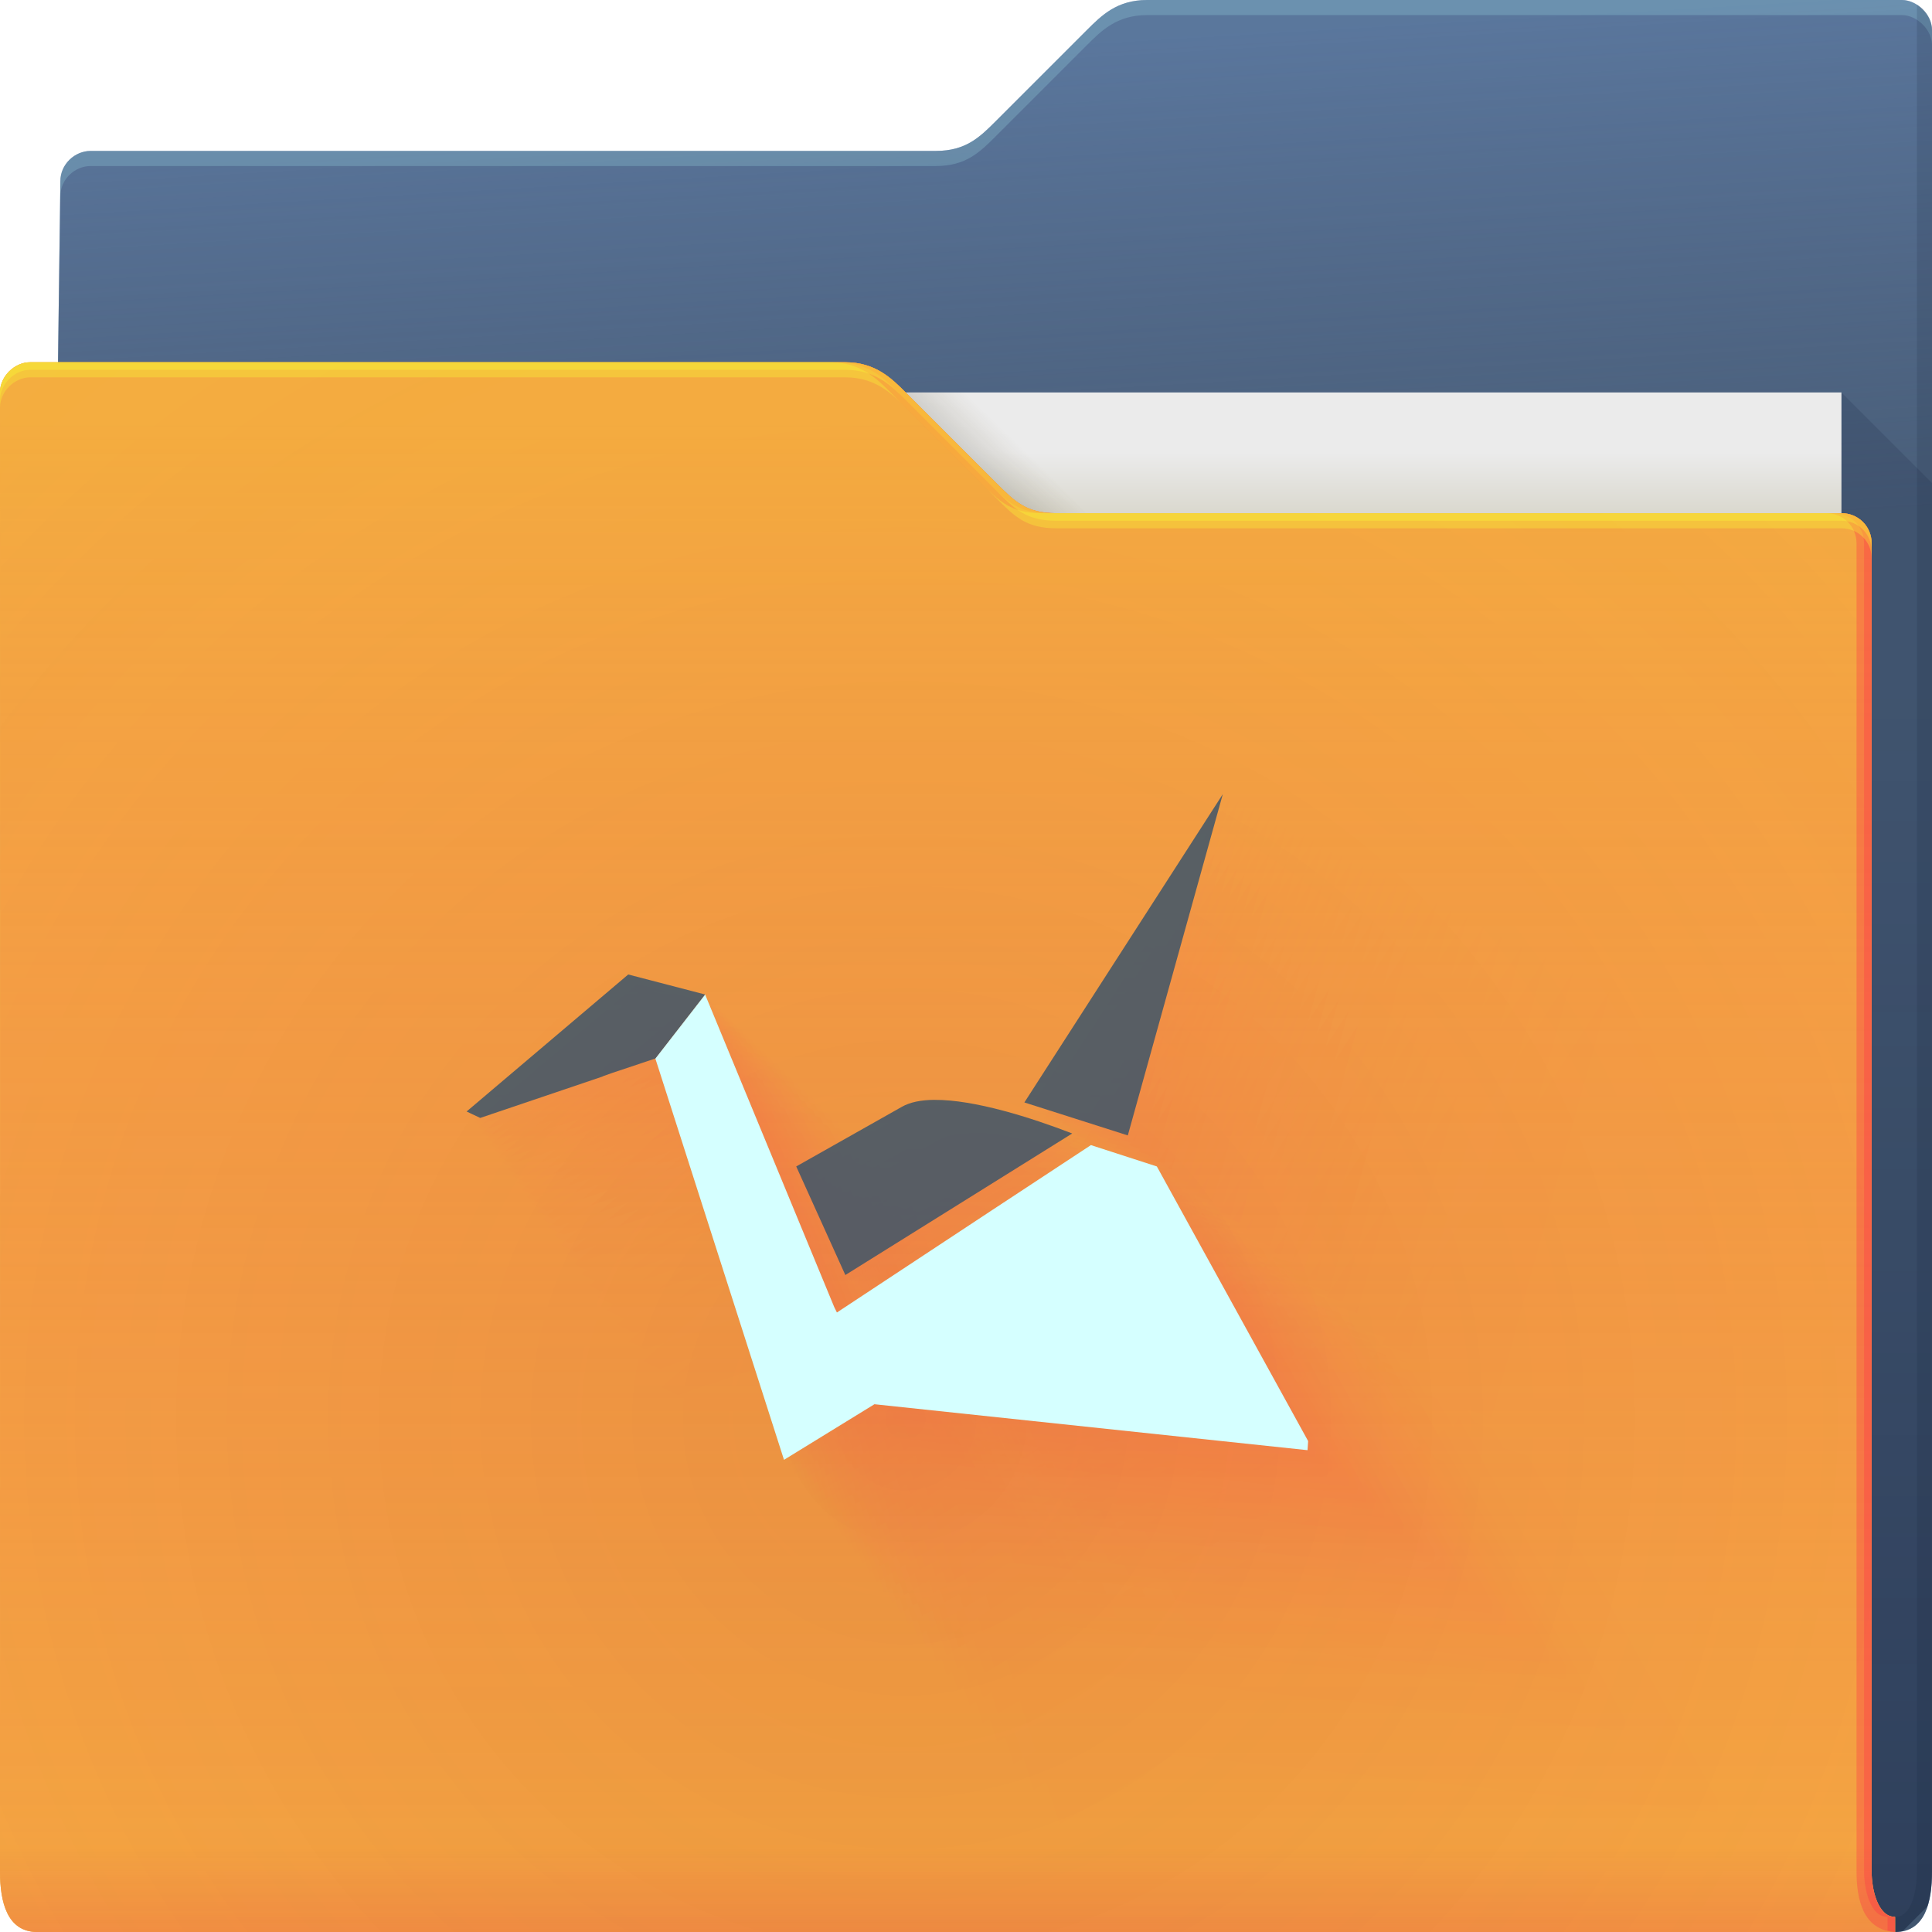<?xml version="1.0" encoding="UTF-8"?>
<!-- Created with Inkscape (http://www.inkscape.org/) -->
<svg width="64" height="64" version="1.1" xmlns="http://www.w3.org/2000/svg" xmlns:cc="http://creativecommons.org/ns#" xmlns:dc="http://purl.org/dc/elements/1.1/" xmlns:rdf="http://www.w3.org/1999/02/22-rdf-syntax-ns#">
	<defs>
		<linearGradient id="d" x1="53" x2="53" y1="17" y2="15" gradientUnits="userSpaceOnUse">
			<stop stop-color="#dad8ce" offset="0"/>
			<stop stop-color="#ebebeb" offset="1"/>
		</linearGradient>
		<linearGradient id="f" x1="32.559" x2="33.542" y1="15.559" y2="14.542" gradientUnits="userSpaceOnUse">
			<stop stop-color="#37321c" stop-opacity=".157" offset="0"/>
			<stop stop-color="#6d5524" stop-opacity="0" offset="1"/>
		</linearGradient>
		<radialGradient id="a" cx="33.466" cy="2.199" r="30.5" gradientTransform="matrix(-1.028 0 0 -.557 67.779 1.226)" gradientUnits="userSpaceOnUse">
			<stop stop-color="#668cbb" offset="0"/>
			<stop stop-color="#668cbb" offset="1"/>
		</radialGradient>
		<linearGradient id="g" x1="61" x2="60" y1="17" gradientTransform="translate(-.883)" gradientUnits="userSpaceOnUse">
			<stop stop-color="#3e4d60" stop-opacity=".722" offset="0"/>
			<stop stop-color="#393b49" stop-opacity=".266" offset="1"/>
		</linearGradient>
		<linearGradient id="c" x1="62.381" x2="62.381" y1="63.314" y2="23.077" gradientUnits="userSpaceOnUse">
			<stop stop-color="#000828" stop-opacity=".36" offset="0"/>
			<stop stop-color="#000828" stop-opacity=".127" offset="1"/>
		</linearGradient>
		<radialGradient id="b" cx="30.107" cy="50.318" r="30.5" gradientTransform="matrix(2.754,-1.4218e-7,8.3652e-8,2.787,-52.917,-93.23)" gradientUnits="userSpaceOnUse">
			<stop stop-color="#9e1423" stop-opacity=".129" offset="0"/>
			<stop stop-color="#f4405b" stop-opacity=".023" offset=".54"/>
			<stop stop-color="#f43f6d" stop-opacity=".169" offset="1"/>
		</radialGradient>
		<linearGradient id="h" x1="-5" x2="-5" y1="64" y2="14" gradientTransform="translate(.889)" gradientUnits="userSpaceOnUse">
			<stop stop-color="#f43f66" stop-opacity=".019" offset="0"/>
			<stop stop-color="#f4ae3f" stop-opacity=".47" offset="1"/>
		</linearGradient>
		<linearGradient id="e" x1="4.526" x2="4.526" y1="64" y2="61.09" gradientUnits="userSpaceOnUse">
			<stop stop-color="#e50d4c" stop-opacity=".479" offset="0"/>
			<stop stop-color="#e50d4c" stop-opacity="0" offset="1"/>
		</linearGradient>
	</defs>
	<g>
		<g>
			<path d="m38 0c-1 0-1.51 0.51-2 1l-3 3c-0.538 0.538-1 1-2 1h-28c-0.522 0-1 0.439-1 1l-0.765 58h61.543c1 0 1.222-1 1.222-2v-61c0-0.52-0.5-1-1-1z" style="color:#000000;fill:url(#a)"/>
			<path d="m38 0c-1 0-1.51 0.51-2 1l-3 3c-0.538 0.538-1 1-2 1h-28c-0.522 0-1 0.439-1 1l-0.765 58h61.543c1 0 1.222-1 1.222-2v-61c0-0.52-0.5-1-1-1z" style="color:#000000;fill:url(#g)"/>
			<path d="m38 0c-1 0-1.51 0.51-2 1l-3 3c-0.538 0.538-1 1-2 1h-28c-0.522 0-1 0.439-1 1l-0.766 58h0.006l0.76-57.5c0-0.561 0.478-1 1-1h28c1 0 1.462-0.462 2-1l3-3c0.49-0.49 1-1 2-1h25c0.5 0 1 0.48 1 1v-0.5c0-0.52-0.5-1-1-1z" style="color:#000000;fill-opacity:.191;fill:#b3ffff"/>
			<path d="m61 13v51h1.777c0.094 0 0.175-0.016 0.256-0.033l0.812-0.812c0.112-0.341 0.154-0.745 0.154-1.154v-46l-3-3z" style="fill:url(#c)"/>
			<path d="m63.5 0.155v61.845c0 0.524-0.136 1.501-0.722 1.5v0.5c1 0 1.222-1 1.222-2v-61c0-0.398-0.24-0.695-0.5-0.845z" style="fill-opacity:.141;fill:#0f1f33;paint-order:normal"/>
		</g>
		<g>
			<path d="m7 13h54v31h-54z" style="fill:url(#d)"/>
			<path d="m30 13 4 4h2l-4-4z" style="color:#000000;fill:url(#f)"/>
		</g>
		<path d="m62.778 63.5c-0.586-0.001-0.778-0.94-0.778-1.5v-44c0-0.576-0.455-1-1-1h-26c-1 0-1.376-0.376-2-1l-3-3c-0.464-0.464-1-1-2-1h-27c-0.523 0-1 0.472-1 1 0.004 9.68 0.004 21.791 0.002 32.011-9.6046e-4 7.024-0.002 13.155-0.002 16.989 0 1 0.235 2 1.235 2h61.543z" style="color:#000000;fill:#f4ae3f"/>
		<path d="m62.778 63.5c-0.586-0.001-0.778-0.94-0.778-1.5v-44c0-0.576-0.455-1-1-1h-26c-1 0-1.376-0.376-2-1l-3-3c-0.464-0.464-1-1-2-1h-27c-0.523 0-1 0.472-1 1 0.004 9.68 0.004 21.791 0.002 32.011-9.6046e-4 7.024-0.002 13.155-0.002 16.989 0 1 0.235 2 1.235 2h61.543z" style="color:#000000;fill:#f4ae3f"/>
		<path d="m62.778 63.5c-0.586-0.001-0.778-0.94-0.778-1.5v-44c0-0.576-0.455-1-1-1h-26c-1 0-1.376-0.376-2-1l-3-3c-0.464-0.464-1-1-2-1h-27c-0.523 0-1 0.472-1 1 0.004 9.68 0.004 21.791 0.002 32.011-9.6046e-4 7.024-0.002 13.155-0.002 16.989 0 1 0.235 2 1.235 2h61.543z" style="color:#000000;fill:url(#b)"/>
		<path d="m62.778 63.5c-0.586-0.001-0.778-0.94-0.778-1.5v-44c0-0.576-0.455-1-1-1h-26c-1 0-1.376-0.376-2-1l-3-3c-0.464-0.464-1-1-2-1h-27c-0.523 0-1 0.472-1 1 0.004 9.68 0.004 21.791 0.002 32.011-9.6046e-4 7.024-0.002 13.155-0.002 16.989 0 1 0.235 2 1.235 2h61.543z" style="color:#000000;fill:url(#h)"/>
		<path d="m62.778 63.5c-0.586-0.001-0.778-0.94-0.778-1.5v-44c0-0.576-0.455-1-1-1h-26c-1 0-1.376-0.376-2-1l-3-3c-0.464-0.464-1-1-2-1h-27c-0.523 0-1 0.472-1 1 0.004 9.68 0.004 21.791 0.002 32.011-9.6046e-4 7.024-0.002 13.155-0.002 16.989 0 1 0.235 2 1.235 2h61.543z" style="color:#000000;fill:url(#e);opacity:.318"/>
		<path d="m27.5 12c1 0 1.536 0.536 2 1l3 3c0.624 0.624 1 1 2 1h0.5c-1 0-1.376-0.376-2-1l-3-3c-0.464-0.464-1-1-2-1zm33 5c0.545 0 1 0.424 1 1v44c0 0.902 0.21 1.944 1.278 2h-8.19e-4v-0.5c-0.586-0.001-0.777-0.94-0.777-1.5v-44c0-0.576-0.455-1-1-1z" style="color:#000000;fill-opacity:.232;fill:#ff024d;paint-order:normal"/>
		<path d="m27.75 12c1 0 1.536 0.536 2 1l3 3c0.624 0.624 1 1 2 1h0.25c-1 0-1.376-0.376-2-1l-3-3c-0.464-0.464-1-1-2-1zm33 5c0.545 0 1 0.424 1 1v44c0 0.56 0.192 1.499 0.777 1.5v0.455c0.08 0.019 0.158 0.04 0.25 0.045v-0.5c-0.586-0.001-0.777-0.94-0.777-1.5v-44c0-0.576-0.455-1-1-1z" style="color:#000000;fill-opacity:.191;fill:#ff024d;paint-order:normal"/>
		<path d="m1 12c-0.523 0-1 0.472-1 1 6.888e-5 0.151-6.6347e-5 0.348 0 0.5 0-0.528 0.477-1 1-1h27c1 0 1.536 0.536 2 1l3 3c0.624 0.624 1 1 2 1h26c0.545 0 1 0.424 1 1v-0.5c0-0.576-0.455-1-1-1h-26c-1 0-1.376-0.376-2-1l-3-3c-0.464-0.464-1-1-2-1z" style="color:#000000;fill-opacity:.312;fill:#f8ff34"/>
		<path d="m1 12c-0.523 0-1 0.472-1 1 3.444e-5 0.076-3.3805e-5 0.174 0 0.25 0-0.528 0.477-1 1-1h27c1 0 1.536 0.536 2 1l3 3c0.624 0.624 1 1 2 1h26c0.545 0 1 0.424 1 1v-0.25c0-0.576-0.455-1-1-1h-26c-1 0-1.376-0.376-2-1l-3-3c-0.464-0.464-1-1-2-1z" style="color:#000000;fill-opacity:.312;fill:#f8ff34"/>
	</g>
	<g style="opacity:.3">
		<path d="m56.471 34.307-8.661 13.459 4.512 1.439zm-25.959 7.874-7.055 5.982 0.595 0.281 5.331-1.804 0.057-0.028 0.396-0.142 1.861-0.62 5.616 17.521 3.949-2.427 18.906 2.005 0.028-0.396-6.605-11.99-2.878-0.932-4.288 2.821-6.801 4.486-0.113-0.227-5.642-13.658zm13.374 5.472c-0.581 0.004-1.07 0.099-1.439 0.311l-4.6 2.595 2.144 4.741 9.905-6.18c-1.795-0.695-4.269-1.478-6.01-1.467z" style="color:#000000;fill-opacity:.004;fill:#ff0066;paint-order:normal"/>
		<path d="m40.508 26.307-6.572 10.213 3.424 1.092zm-19.697 5.975-5.354 4.539 0.451 0.213 4.045-1.369 0.043-0.021 0.301-0.107 1.412-0.471 4.262 13.295 2.996-1.842 14.346 1.522 0.021-0.301-5.012-9.098-2.184-0.707-3.254 2.141-5.16 3.404-0.086-0.172-4.281-10.363zm10.148 4.152c-0.441 0.003-0.812 0.075-1.092 0.236l-3.49 1.969 1.627 3.598 7.516-4.689c-1.362-0.527-3.239-1.122-4.561-1.113z" style="color:#000000;fill-opacity:.031;fill:#ff0066;paint-order:normal"/>
		<g style="">
			<path d="m53.36 32.747-8.254 12.827s2.2172e-4 7.0704e-5 6.6171e-4 2.1101e-4c0.056 0.018 4.299 1.371 4.299 1.371s9.3636e-6 -3.3621e-5 2.8018e-5 -1.006e-4c0.005-0.017 3.954-14.198 3.954-14.198m-3.839 1.165m-20.899 6.339s-5.68 4.816-5.68 4.816c-0.008 0.007-1.043 0.885-1.043 0.885s0.479 0.226 0.479 0.226c0.003 0.001 0.088 0.041 0.088 0.041 0.033-0.011 4.292-1.453 4.292-1.453s0.789-0.267 0.789-0.267c0.005-0.003 0.045-0.023 0.045-0.023l0.008-0.004s0.319-0.114 0.319-0.114c0.003-0.001 0.058-0.021 0.058-0.021s1.498-0.499 1.498-0.499c0.004-0.001 0.275-0.092 0.275-0.092s4.522 14.106 4.522 14.106c0.006 0.02 0.831 2.591 0.831 2.591s3.179-1.954 3.179-1.954c0.009-0.006 0.584-0.359 0.584-0.359s15.221 1.614 15.221 1.614c0.022 0.002 2.796 0.296 2.796 0.296 6.9017e-4 -0.01 0.023-0.319 0.023-0.319s0.004-0.059 0.004-0.059-5.317-9.653-5.317-9.653c-0.008-0.014-0.977-1.773-0.977-1.773-0.036-0.012-2.316-0.75-2.316-0.75s-0.426-0.138-0.426-0.137c-0.053 0.035-3.452 2.271-3.452 2.271s-0.634 0.417-0.634 0.417c-0.042 0.028-5.475 3.612-5.475 3.612s-1.006 0.663-1.006 0.663c-0.005-0.011-0.091-0.182-0.091-0.182s-0.017-0.034-0.017-0.034c-0.035-0.085-4.542-10.995-4.542-10.995s-0.835-2.02-0.835-2.02c-0.042-0.011-2.702-0.702-2.702-0.702l-0.496-0.129m1.978 0.809m10.768 4.406c-0.467 0.003-0.862 0.079-1.159 0.251-0.086 5.5865e-4 -0.158 0.015-0.213 0.046 0 0-3.703 2.089-3.703 2.089-0.01 0.006-0.68 0.384-0.68 0.384s1.726 3.817 1.726 3.817c0.005 0.011 0.317 0.701 0.317 0.701s7.974-4.976 7.974-4.976c0.011-0.007 1.465-0.914 1.465-0.914-1.445-0.559-3.437-1.19-4.839-1.181-0.265-0.103-0.631-0.219-0.889-0.217" style="color:#000000;fill-opacity:.009;fill:#ff0066;opacity:1;paint-order:normal"/>
			<path d="m52.143 32.138-8.095 12.579s2.0073e-4 6.401e-5 5.9906e-4 1.9103e-4c0.051 0.016 4.216 1.345 4.216 1.345s1.3025e-5 -4.6769e-5 3.8974e-5 -1.3994e-4c0.007-0.024 3.878-13.924 3.878-13.924m-5.34 1.62m-18.92 5.739s-5.142 4.36-5.143 4.36c-0.011 0.01-1.451 1.231-1.451 1.231s0.433 0.205 0.433 0.205c0.004 0.002 0.122 0.058 0.122 0.058 0.03-0.01 3.885-1.315 3.885-1.315s1.097-0.371 1.097-0.371c0.005-0.002 0.041-0.02 0.041-0.02l0.012-0.006s0.289-0.103 0.289-0.103c0.005-0.002 0.081-0.029 0.081-0.029s1.356-0.452 1.357-0.452c0.006-0.002 0.383-0.128 0.383-0.128s4.094 12.771 4.094 12.771c0.009 0.028 1.155 3.604 1.155 3.604s2.878-1.769 2.878-1.769c0.012-0.008 0.812-0.499 0.812-0.499s13.78 1.462 13.78 1.462c0.03 0.003 3.889 0.412 3.889 0.412 6.2483e-4 -0.009 0.021-0.289 0.021-0.289l0.006-0.082s-4.814-8.739-4.814-8.739c-0.011-0.019-1.359-2.467-1.359-2.467-0.032-0.01-2.097-0.679-2.097-0.679s-0.592-0.192-0.593-0.191c-0.048 0.032-3.125 2.056-3.125 2.056s-0.882 0.58-0.882 0.581c-0.038 0.025-4.956 3.27-4.956 3.27s-1.399 0.923-1.399 0.923c-0.005-0.01-0.082-0.165-0.082-0.165s-0.023-0.047-0.023-0.047c-0.032-0.077-4.112-9.954-4.112-9.954s-1.161-2.81-1.161-2.81c-0.038-0.01-2.446-0.636-2.446-0.636l-0.691-0.18m2.752 1.126m9.748 3.989c-0.423 0.003-0.78 0.072-1.049 0.227-0.119 7.7711e-4 -0.22 0.02-0.296 0.064 0 0-3.353 1.891-3.353 1.891-0.015 0.008-0.946 0.534-0.946 0.534s1.563 3.456 1.563 3.456c0.007 0.015 0.441 0.975 0.441 0.975s7.219-4.505 7.219-4.505c0.016-0.01 2.038-1.271 2.038-1.271-1.308-0.506-3.111-1.077-4.381-1.069-0.369-0.143-0.878-0.304-1.236-0.302" style="color:#000000;fill-opacity:.011;fill:#ff0066;opacity:1;paint-order:normal"/>
			<path d="m51.221 31.676-7.974 12.392s1.8483e-4 5.8939e-5 5.516e-4 1.759e-4c0.047 0.015 4.154 1.325 4.154 1.325s1.58e-5 -5.6729e-5 4.7275e-5 -1.6974e-4c0.008-0.029 3.82-13.716 3.82-13.716m-6.478 1.965m-17.421 5.284s-4.735 4.015-4.735 4.015c-0.014 0.012-1.76 1.493-1.76 1.493s0.399 0.188 0.399 0.188c0.004 0.002 0.148 0.07 0.148 0.07 0.028-0.009 3.577-1.211 3.577-1.211s1.33-0.45 1.331-0.45c0.004-0.002 0.038-0.019 0.038-0.019l0.014-0.007s0.266-0.095 0.266-0.095c0.006-0.002 0.099-0.035 0.099-0.035s1.249-0.416 1.249-0.416c0.007-0.002 0.464-0.155 0.464-0.155s3.769 11.759 3.769 11.759c0.011 0.034 1.401 4.372 1.401 4.372s2.65-1.629 2.65-1.629c0.015-0.009 0.985-0.606 0.985-0.606s12.688 1.346 12.688 1.346c0.037 0.004 4.718 0.5 4.718 0.5 5.7533e-4 -0.008 0.019-0.266 0.019-0.266s0.007-0.099 0.007-0.099-4.433-8.047-4.433-8.047c-0.013-0.023-1.648-2.992-1.649-2.992-0.03-0.01-1.931-0.625-1.931-0.625s-0.718-0.232-0.719-0.232c-0.044 0.029-2.877 1.893-2.877 1.893s-1.07 0.704-1.07 0.704c-0.035 0.023-4.564 3.011-4.564 3.011s-1.697 1.119-1.697 1.119c-0.004-0.009-0.076-0.152-0.076-0.152s-0.028-0.057-0.028-0.057c-0.029-0.071-3.786-9.165-3.786-9.165s-1.408-3.408-1.408-3.408c-0.035-0.009-2.252-0.586-2.252-0.586l-0.838-0.218m3.337 1.366m8.976 3.673c-0.39 0.002-0.718 0.066-0.966 0.209-0.145 9.4262e-4 -0.267 0.025-0.359 0.078 0 0-3.087 1.741-3.087 1.741-0.018 0.01-1.148 0.647-1.148 0.647s1.439 3.182 1.439 3.182c0.008 0.018 0.535 1.183 0.535 1.183s6.647-4.148 6.647-4.148c0.019-0.012 2.472-1.542 2.472-1.542-1.205-0.466-2.865-0.992-4.034-0.985-0.448-0.173-1.065-0.369-1.5-0.366" style="color:#000000;fill-opacity:.013;fill:#ff0066;opacity:1;paint-order:normal"/>
			<path d="m50.45 31.289-7.873 12.235s1.7153e-4 5.4698e-5 5.1192e-4 1.6324e-4c0.043 0.014 4.101 1.308 4.101 1.308s1.8119e-5 -6.5058e-5 5.4216e-5 -1.9467e-4c0.009-0.033 3.772-13.543 3.772-13.543m-7.429 2.253m-16.168 4.904s-4.394 3.726-4.394 3.726c-0.016 0.013-2.019 1.712-2.019 1.712s0.37 0.175 0.37 0.175c0.005 0.002 0.17 0.08 0.17 0.08 0.026-0.009 3.32-1.124 3.32-1.124s1.526-0.516 1.526-0.517c0.004-0.002 0.035-0.017 0.035-0.017l0.016-0.008s0.247-0.088 0.247-0.088c0.007-0.002 0.113-0.04 0.113-0.04s1.159-0.386 1.159-0.386c0.008-0.003 0.532-0.177 0.532-0.177s3.498 10.913 3.498 10.913c0.012 0.039 1.607 5.014 1.607 5.014s2.459-1.512 2.459-1.512c0.017-0.011 1.13-0.695 1.13-0.695s11.775 1.249 11.776 1.249c0.042 0.004 5.41 0.574 5.41 0.574 5.3394e-4 -0.007 0.018-0.247 0.018-0.247l0.008-0.113s-4.114-7.468-4.114-7.468c-0.015-0.027-1.89-3.431-1.89-3.431-0.028-0.009-1.792-0.58-1.792-0.58s-0.824-0.267-0.824-0.266c-0.041 0.027-2.67 1.757-2.67 1.757s-1.227 0.807-1.227 0.807c-0.033 0.022-4.235 2.794-4.235 2.794s-1.946 1.284-1.946 1.284c-0.004-0.008-0.07-0.141-0.07-0.141s-0.032-0.065-0.033-0.065c-0.027-0.066-3.514-8.506-3.514-8.506s-1.615-3.909-1.615-3.909c-0.032-0.008-2.09-0.543-2.09-0.543l-0.961-0.25m3.828 1.566m8.33 3.408c-0.362 0.002-0.667 0.061-0.896 0.194-0.166 0.001-0.306 0.028-0.412 0.089 0 0-2.865 1.616-2.865 1.616-0.02 0.011-1.316 0.742-1.316 0.742s1.335 2.953 1.336 2.953c0.009 0.021 0.614 1.357 0.614 1.357s6.169-3.849 6.169-3.849c0.022-0.014 2.834-1.769 2.834-1.769-1.118-0.433-2.659-0.921-3.744-0.914-0.514-0.199-1.222-0.423-1.72-0.42" style="color:#000000;fill-opacity:.014;fill:#ff0066;opacity:1;paint-order:normal"/>
			<path d="m49.775 30.951-7.785 12.098s1.5989e-4 5.0985e-5 4.7716e-4 1.5216e-4c0.04 0.013 4.055 1.293 4.055 1.293s2.015e-5 -7.2352e-5 6.0294e-5 -2.1649e-4c0.01-0.037 3.729-13.391 3.729-13.391m-8.262 2.506m-15.07 4.571s-4.096 3.473-4.096 3.473c-0.017 0.015-2.245 1.904-2.245 1.904s0.345 0.163 0.345 0.163c0.006 0.003 0.189 0.089 0.189 0.089 0.024-0.008 3.095-1.048 3.095-1.048s1.697-0.574 1.697-0.574c0.004-0.002 0.033-0.016 0.033-0.016s0.018-0.009 0.018-0.009 0.23-0.082 0.23-0.082c0.007-0.003 0.126-0.045 0.126-0.045s1.08-0.36 1.081-0.36c0.009-0.003 0.592-0.197 0.592-0.197s3.261 10.172 3.261 10.172c0.014 0.043 1.788 5.576 1.788 5.576s2.292-1.409 2.293-1.409c0.019-0.012 1.256-0.772 1.256-0.772s10.976 1.164 10.976 1.164c0.047 0.005 6.017 0.638 6.017 0.638 4.9769e-4 -0.007 0.016-0.23 0.016-0.23l0.009-0.126s-3.834-6.961-3.835-6.961c-0.016-0.03-2.102-3.816-2.102-3.816-0.026-0.008-1.67-0.541-1.67-0.541s-0.916-0.296-0.916-0.296c-0.038 0.025-2.489 1.637-2.489 1.637s-1.365 0.898-1.365 0.898c-0.031 0.02-3.948 2.604-3.948 2.604s-2.164 1.428-2.165 1.427c-0.004-0.008-0.066-0.131-0.066-0.131s-0.036-0.072-0.036-0.072c-0.025-0.061-3.276-7.929-3.276-7.929s-1.796-4.347-1.796-4.347c-0.03-0.008-1.948-0.506-1.948-0.506l-1.068-0.278m4.257 1.742m7.765 3.177c-0.337 0.002-0.622 0.057-0.836 0.181-0.185 0.001-0.34 0.031-0.458 0.099 0 0-2.671 1.506-2.671 1.506-0.023 0.013-1.464 0.826-1.464 0.826s1.245 2.753 1.245 2.753c0.01 0.023 0.682 1.509 0.682 1.509s5.75-3.588 5.75-3.588c0.024-0.015 3.152-1.967 3.152-1.967-1.042-0.403-2.478-0.858-3.49-0.852-0.571-0.221-1.358-0.47-1.913-0.467" style="color:#000000;fill-opacity:.015;fill:#ff0066;opacity:1;paint-order:normal"/>
			<path d="m49.168 30.647-7.706 11.974s1.4941e-4 4.7644e-5 4.459e-4 1.4219e-4c0.038 0.012 4.014 1.28 4.014 1.28s2.1978e-5 -7.8914e-5 6.5763e-5 -2.3613e-4c0.011-0.04 3.691-13.254 3.691-13.254m-9.011 2.733m-14.083 4.272s-3.828 3.245-3.828 3.245c-0.019 0.016-2.449 2.076-2.449 2.076s0.323 0.152 0.323 0.152c0.006 0.003 0.206 0.097 0.206 0.097 0.022-0.008 2.892-0.979 2.892-0.979s1.851-0.626 1.851-0.627c0.003-0.002 0.03-0.015 0.03-0.015s0.02-0.01 0.02-0.01 0.215-0.077 0.215-0.077c0.008-0.003 0.137-0.049 0.137-0.049s1.01-0.337 1.01-0.337c0.01-0.003 0.646-0.215 0.646-0.215s3.047 9.506 3.047 9.506c0.015 0.047 1.95 6.082 1.95 6.082s2.142-1.317 2.142-1.317c0.021-0.013 1.37-0.842 1.37-0.842s10.257 1.088 10.257 1.088c0.051 0.005 6.563 0.696 6.563 0.696 4.6508e-4 -0.007 0.015-0.215 0.015-0.215l0.01-0.138s-3.583-6.505-3.583-6.505c-0.018-0.032-2.293-4.162-2.293-4.162-0.024-0.008-1.561-0.505-1.561-0.505s-0.999-0.323-0.999-0.323c-0.036 0.024-2.326 1.53-2.326 1.53s-1.489 0.979-1.489 0.979c-0.029 0.019-3.689 2.434-3.689 2.434s-2.361 1.557-2.361 1.557c-0.004-0.007-0.061-0.123-0.061-0.123s-0.039-0.079-0.039-0.079c-0.024-0.057-3.061-7.409-3.061-7.409s-1.959-4.741-1.959-4.741c-0.028-0.007-1.821-0.473-1.821-0.473l-1.165-0.303m4.643 1.9m7.256 2.969c-0.315 0.002-0.581 0.054-0.781 0.169-0.201 0.001-0.371 0.034-0.499 0.108 0 0-2.495 1.408-2.496 1.408-0.025 0.014-1.596 0.901-1.596 0.901s1.163 2.572 1.163 2.572c0.011 0.025 0.744 1.646 0.744 1.646s5.373-3.353 5.374-3.353c0.027-0.017 3.438-2.145 3.438-2.145-0.974-0.377-2.316-0.802-3.261-0.796-0.623-0.241-1.482-0.513-2.086-0.509" style="color:#000000;fill-opacity:.016;fill:#ff0066;opacity:1;paint-order:normal"/>
			<path d="m48.612 30.368-7.633 11.861s1.3981e-4 4.4584e-5 4.1726e-4 1.3306e-4c0.035 0.011 3.976 1.268 3.976 1.268s2.3652e-5 -8.4925e-5 7.0772e-5 -2.5411e-4c0.012-0.043 3.656-13.129 3.656-13.129m-9.697 2.942m-13.178 3.997s-3.582 3.037-3.582 3.037c-0.02 0.017-2.636 2.235-2.636 2.235s0.302 0.142 0.302 0.143c0.007 0.003 0.222 0.105 0.222 0.105 0.021-0.007 2.706-0.916 2.706-0.916s1.992-0.674 1.992-0.674c0.003-0.002 0.028-0.014 0.028-0.014l0.021-0.011s0.201-0.072 0.202-0.072c0.009-0.003 0.148-0.053 0.148-0.053s0.945-0.315 0.945-0.315l0.695-0.232s2.851 8.895 2.851 8.895c0.016 0.051 2.098 6.545 2.098 6.545s2.005-1.232 2.005-1.232c0.023-0.014 1.475-0.907 1.475-0.907s9.598 1.018 9.598 1.018c0.055 0.006 7.062 0.749 7.062 0.749 4.352e-4 -0.006 0.014-0.201 0.014-0.201s0.011-0.148 0.011-0.148-3.353-6.087-3.353-6.087c-0.019-0.035-2.467-4.479-2.468-4.479-0.022-0.007-1.461-0.473-1.461-0.473s-1.075-0.348-1.075-0.348c-0.033 0.022-2.177 1.432-2.177 1.432s-1.602 1.054-1.602 1.054c-0.027 0.018-3.452 2.277-3.452 2.277s-2.541 1.676-2.541 1.676c-0.003-0.007-0.057-0.115-0.057-0.115s-0.042-0.085-0.042-0.085c-0.022-0.054-2.864-6.933-2.864-6.933s-2.108-5.102-2.108-5.102c-0.026-0.007-1.704-0.443-1.704-0.443l-1.254-0.326m4.996 2.044m6.79 2.778c-0.295 0.002-0.544 0.05-0.731 0.158-0.217 0.001-0.4 0.037-0.537 0.116 0 0-2.335 1.317-2.335 1.317-0.026 0.015-1.718 0.969-1.718 0.969s1.089 2.407 1.089 2.407c0.012 0.027 0.801 1.771 0.801 1.771s5.028-3.138 5.029-3.138c0.029-0.018 3.7-2.309 3.7-2.309-0.911-0.353-2.167-0.751-3.051-0.745-0.671-0.26-1.595-0.552-2.245-0.548" style="color:#000000;fill-opacity:.017;fill:#ff0066;opacity:1;paint-order:normal"/>
			<path d="m48.096 30.109-7.565 11.756s1.3091e-4 4.1746e-5 3.9069e-4 1.2458e-4c0.033 0.011 3.941 1.257 3.941 1.257s2.5205e-5 -9.05e-5 7.5418e-5 -2.7079e-4c0.013-0.046 3.624-13.013 3.624-13.013m-10.334 3.135m-12.339 3.743s-3.354 2.844-3.354 2.844c-0.022 0.018-2.809 2.381-2.809 2.381s0.283 0.133 0.283 0.133c0.007 0.003 0.237 0.112 0.237 0.112 0.02-0.007 2.534-0.858 2.534-0.858s2.122-0.718 2.123-0.718c0.003-0.001 0.027-0.013 0.027-0.013l0.023-0.011s0.189-0.067 0.189-0.067c0.009-0.003 0.157-0.056 0.157-0.056s0.885-0.295 0.885-0.295c0.011-0.004 0.741-0.247 0.741-0.247s2.67 8.329 2.67 8.329c0.017 0.054 2.236 6.975 2.236 6.975s1.877-1.154 1.877-1.154c0.024-0.015 1.572-0.966 1.572-0.966s8.987 0.953 8.987 0.953c0.058 0.006 7.526 0.798 7.526 0.798 4.075e-4 -0.006 0.013-0.188 0.013-0.188l0.011-0.158s-3.14-5.699-3.14-5.699c-0.02-0.037-2.629-4.773-2.63-4.773-0.021-0.007-1.368-0.443-1.368-0.443s-1.146-0.371-1.146-0.371c-0.031 0.021-2.038 1.341-2.038 1.341s-1.707 1.123-1.707 1.123c-0.025 0.017-3.232 2.132-3.232 2.132s-2.707 1.786-2.707 1.786c-0.003-0.006-0.054-0.107-0.054-0.107s-0.045-0.09-0.045-0.09c-0.021-0.05-2.682-6.492-2.682-6.492s-2.246-5.437-2.247-5.437c-0.025-0.006-1.595-0.415-1.595-0.415s-1.336-0.347-1.336-0.347m5.324 2.179m6.357 2.601c-0.276 0.002-0.509 0.047-0.684 0.148-0.231 0.002-0.426 0.039-0.572 0.124 0 0-2.187 1.233-2.187 1.234-0.028 0.016-1.831 1.033-1.831 1.033s1.019 2.254 1.019 2.254c0.013 0.029 0.853 1.887 0.853 1.887s4.708-2.938 4.708-2.938c0.031-0.019 3.943-2.46 3.943-2.46-0.853-0.33-2.029-0.703-2.857-0.698-0.715-0.277-1.699-0.588-2.392-0.584" style="color:#000000;fill-opacity:.018;fill:#ff0066;opacity:1;paint-order:normal"/>
			<path d="m47.613 29.867-7.502 11.658s1.2258e-4 3.9087e-5 3.6581e-4 1.1665e-4c0.031 0.01 3.908 1.246 3.908 1.246s2.6659e-5 -9.5721e-5 7.9769e-5 -2.8642e-4c0.014-0.049 3.594-12.904 3.594-12.904m-10.93 3.315m-11.554 3.505s-3.14 2.663-3.14 2.663c-0.023 0.02-2.971 2.519-2.971 2.519s0.265 0.125 0.265 0.125c0.008 0.004 0.25 0.118 0.25 0.118 0.018-0.006 2.373-0.803 2.373-0.803s2.245-0.76 2.245-0.76c0.003-0.001 0.025-0.012 0.025-0.012l0.024-0.012s0.177-0.063 0.177-0.063c0.01-0.003 0.166-0.059 0.166-0.059s0.828-0.276 0.828-0.276c0.012-0.004 0.783-0.261 0.783-0.261s2.5 7.798 2.5 7.799c0.018 0.057 2.365 7.377 2.365 7.377s1.758-1.08 1.758-1.081c0.026-0.016 1.662-1.022 1.662-1.022s8.415 0.892 8.415 0.892c0.062 0.007 7.96 0.844 7.96 0.844 3.8155e-4 -0.005 0.013-0.176 0.013-0.176l0.012-0.167s-2.94-5.336-2.94-5.337c-0.022-0.039-2.781-5.048-2.781-5.048-0.02-0.006-1.281-0.415-1.281-0.415s-1.212-0.392-1.212-0.392c-0.029 0.019-1.908 1.255-1.908 1.255s-1.806 1.188-1.806 1.188c-0.023 0.015-3.027 1.997-3.027 1.997s-2.864 1.889-2.864 1.889c-0.003-0.006-0.05-0.101-0.05-0.101s-0.048-0.095-0.048-0.096c-0.019-0.047-2.511-6.078-2.511-6.078s-2.376-5.751-2.376-5.751c-0.023-0.006-1.494-0.388-1.494-0.388l-1.413-0.367m5.632 2.304m5.953 2.436c-0.259 0.002-0.477 0.044-0.641 0.139-0.244 0.002-0.45 0.042-0.606 0.131 0 0-2.047 1.155-2.048 1.155-0.03 0.017-1.936 1.092-1.936 1.092s0.954 2.11 0.954 2.111c0.014 0.031 0.903 1.996 0.903 1.996s4.409-2.751 4.409-2.751c0.032-0.02 4.17-2.602 4.17-2.602-0.799-0.309-1.9-0.658-2.675-0.653-0.756-0.293-1.797-0.622-2.53-0.618" style="color:#000000;fill-opacity:.019;fill:#ff0066;opacity:1;paint-order:normal"/>
			<path d="m47.157 29.639-7.442 11.565s1.1471e-4 3.658e-5 3.4235e-4 1.0917e-4c0.029 0.009 3.877 1.236 3.877 1.236s2.8031e-5 -1.0065e-4 8.3873e-5 -3.0115e-4c0.014-0.051 3.565-12.801 3.565-12.801m-11.493 3.486m-10.813 3.28s-2.939 2.492-2.939 2.492c-0.024 0.021-3.123 2.648-3.123 2.648s0.248 0.117 0.248 0.117c0.008 0.004 0.263 0.124 0.263 0.124 0.017-0.006 2.22-0.752 2.22-0.752s2.36-0.799 2.36-0.799c0.003-0.001 0.023-0.012 0.023-0.012l0.025-0.013s0.165-0.059 0.166-0.059c0.01-0.004 0.175-0.062 0.175-0.062s0.775-0.258 0.775-0.258c0.013-0.004 0.824-0.275 0.824-0.275s2.339 7.298 2.34 7.298c0.019 0.06 2.486 7.757 2.486 7.757s1.645-1.011 1.645-1.011c0.027-0.017 1.748-1.074 1.748-1.074s7.875 0.835 7.875 0.835c0.065 0.007 8.37 0.888 8.37 0.888 3.5707e-4 -0.005 0.012-0.165 0.012-0.165l0.013-0.175s-2.751-4.994-2.751-4.994c-0.023-0.041-2.924-5.308-2.924-5.308-0.018-0.006-1.198-0.388-1.198-0.388s-1.274-0.412-1.274-0.412c-0.027 0.018-1.786 1.175-1.786 1.175s-1.899 1.249-1.899 1.249c-0.022 0.014-2.833 1.869-2.833 1.869s-3.011 1.986-3.011 1.986c-0.003-0.006-0.047-0.094-0.047-0.094s-0.05-0.1-0.05-0.101c-0.018-0.044-2.35-5.689-2.35-5.689s-2.498-6.047-2.498-6.047c-0.022-0.006-1.398-0.363-1.398-0.363l-1.486-0.386m5.921 2.423m5.571 2.279c-0.242 0.002-0.446 0.041-0.6 0.13-0.257 0.002-0.474 0.044-0.637 0.138 0 0-1.916 1.081-1.916 1.081-0.031 0.018-2.036 1.149-2.036 1.149s0.893 1.975 0.893 1.975c0.015 0.032 0.949 2.099 0.949 2.099s4.126-2.574 4.126-2.574c0.034-0.021 4.385-2.736 4.385-2.736-0.748-0.289-1.778-0.616-2.504-0.611-0.795-0.308-1.89-0.654-2.661-0.649" style="color:#000000;fill-opacity:.02;fill:#ff0066;opacity:1;paint-order:normal"/>
			<path d="m46.724 29.422-7.386 11.477s1.0725e-4 3.4201e-5 3.2008e-4 1.0207e-4c0.027 0.009 3.847 1.227 3.847 1.227s2.9332e-5 -1.0532e-4 8.7767e-5 -3.1513e-4c0.015-0.054 3.538-12.704 3.538-12.704m-12.026 3.648m-10.109 3.066s-2.748 2.33-2.748 2.33c-0.025 0.021-3.268 2.771-3.268 2.771s0.232 0.109 0.232 0.109c0.008 0.004 0.275 0.13 0.275 0.13 0.016-0.005 2.076-0.703 2.076-0.703s2.47-0.836 2.47-0.836c0.002-0.001 0.022-0.011 0.022-0.011l0.026-0.013s0.155-0.055 0.155-0.055c0.011-0.004 0.183-0.065 0.183-0.065s0.725-0.242 0.725-0.242c0.013-0.004 0.862-0.287 0.862-0.287s2.187 6.824 2.187 6.824c0.02 0.063 2.602 8.117 2.602 8.117s1.538-0.945 1.538-0.945c0.028-0.017 1.829-1.124 1.829-1.124s7.363 0.781 7.363 0.781c0.068 0.007 8.758 0.929 8.758 0.929 3.3385e-4 -0.005 0.011-0.154 0.011-0.154l0.013-0.184s-2.572-4.669-2.572-4.67c-0.024-0.043-3.06-5.554-3.06-5.554-0.017-0.006-1.121-0.363-1.121-0.363s-1.333-0.432-1.333-0.431c-0.026 0.017-1.67 1.098-1.67 1.098s-1.987 1.307-1.987 1.307c-0.021 0.014-2.648 1.747-2.648 1.747s-3.151 2.078-3.151 2.078c-0.003-0.005-0.044-0.088-0.044-0.088s-0.053-0.105-0.053-0.105c-0.017-0.041-2.197-5.319-2.197-5.319s-2.614-6.327-2.614-6.327c-0.02-0.005-1.307-0.34-1.307-0.34l-1.555-0.404m6.196 2.535m5.208 2.131c-0.226 0.001-0.417 0.038-0.561 0.121-0.269 0.002-0.496 0.046-0.666 0.144 0 0-1.791 1.01-1.792 1.011-0.033 0.018-2.131 1.202-2.131 1.202s0.835 1.847 0.835 1.847c0.015 0.034 0.993 2.196 0.993 2.196s3.857-2.407 3.857-2.407c0.036-0.022 4.588-2.863 4.588-2.863-0.699-0.271-1.663-0.576-2.341-0.571-0.832-0.322-1.977-0.685-2.784-0.68" style="color:#000000;fill-opacity:.021;fill:#ff0066;opacity:1;paint-order:normal"/>
			<path d="m46.312 29.216-7.332 11.393s1.0014e-4 3.1932e-5 2.9885e-4 9.5298e-5c0.025 0.008 3.819 1.218 3.819 1.218s3.0573e-5 -1.0977e-4 9.148e-5 -3.2847e-4c0.016-0.056 3.512-12.611 3.512-12.611m-12.535 3.802m-9.439 2.863s-2.565 2.175-2.566 2.175c-0.026 0.022-3.407 2.889-3.407 2.889s0.216 0.102 0.216 0.102c0.009 0.004 0.287 0.135 0.287 0.135 0.015-0.005 1.938-0.656 1.938-0.656s2.574-0.871 2.574-0.871c0.002-0.001 0.02-0.01 0.02-0.01l0.027-0.014s0.144-0.052 0.145-0.052c0.011-0.004 0.191-0.068 0.191-0.068s0.677-0.226 0.677-0.226c0.014-0.005 0.898-0.299 0.898-0.299s2.042 6.371 2.042 6.371c0.021 0.066 2.712 8.46 2.712 8.46s1.436-0.883 1.436-0.883c0.029-0.018 1.906-1.172 1.906-1.172s6.875 0.729 6.875 0.729c0.071 0.008 9.129 0.968 9.129 0.968 3.1171e-4 -0.004 0.01-0.144 0.01-0.144l0.014-0.191s-2.402-4.36-2.402-4.36c-0.025-0.045-3.189-5.789-3.189-5.79-0.016-0.005-1.046-0.339-1.046-0.339s-1.39-0.45-1.39-0.45c-0.024 0.016-1.559 1.026-1.559 1.026s-2.071 1.362-2.071 1.362c-0.019 0.013-2.473 1.631-2.473 1.631s-3.284 2.166-3.284 2.166c-0.002-0.005-0.041-0.082-0.041-0.082s-0.055-0.109-0.055-0.11c-0.016-0.038-2.051-4.966-2.051-4.966s-2.725-6.595-2.725-6.595c-0.019-0.005-1.22-0.317-1.22-0.317l-1.621-0.421m6.458 2.643m4.863 1.99c-0.211 0.001-0.389 0.036-0.524 0.113-0.28 0.002-0.517 0.048-0.694 0.15 0 0-1.673 0.943-1.673 0.944-0.034 0.019-2.221 1.253-2.221 1.253s0.78 1.724 0.78 1.724c0.016 0.035 1.035 2.289 1.035 2.289s3.602-2.247 3.602-2.247c0.037-0.023 4.783-2.984 4.783-2.984-0.653-0.253-1.552-0.538-2.186-0.534-0.867-0.335-2.061-0.714-2.902-0.708" style="color:#000000;fill-opacity:.021;fill:#ff0066;opacity:1;paint-order:normal"/>
			<path d="m45.917 29.018-7.28 11.313s9.333e-5 2.9761e-5 2.7853e-4 8.8818e-5c0.024 0.008 3.792 1.209 3.792 1.209s3.1761e-5 -1.1404e-4 9.5034e-5 -3.4123e-4c0.016-0.058 3.487-12.522 3.487-12.522m-13.022 3.95m-8.797 2.668s-2.391 2.027-2.391 2.027c-0.027 0.023-3.539 3.001-3.539 3.001s0.202 0.095 0.202 0.095c0.009 0.004 0.298 0.141 0.298 0.141 0.014-0.005 1.806-0.611 1.806-0.611s2.674-0.905 2.674-0.905c0.002-0.001 0.019-0.009 0.019-0.009l0.028-0.014s0.135-0.048 0.135-0.048c0.012-0.004 0.198-0.071 0.198-0.071s0.631-0.21 0.631-0.21c0.014-0.005 0.933-0.311 0.933-0.311s1.903 5.938 1.903 5.938c0.022 0.068 2.817 8.789 2.817 8.789s1.338-0.823 1.338-0.823c0.03-0.019 1.98-1.217 1.98-1.217s6.407 0.68 6.407 0.68c0.074 0.008 9.484 1.006 9.484 1.006 2.9051e-4 -0.004 0.01-0.134 0.01-0.134l0.014-0.199s-2.238-4.063-2.238-4.063c-0.026-0.047-3.313-6.014-3.313-6.014-0.015-0.005-0.975-0.316-0.975-0.316s-1.444-0.467-1.444-0.467c-0.022 0.015-1.453 0.956-1.453 0.956s-2.151 1.415-2.151 1.415c-0.018 0.012-2.304 1.52-2.304 1.52s-3.412 2.251-3.412 2.25c-0.002-0.005-0.038-0.077-0.038-0.077s-0.057-0.114-0.057-0.114c-0.015-0.036-1.912-4.628-1.912-4.628s-2.83-6.851-2.831-6.851c-0.017-0.005-1.137-0.296-1.137-0.296l-1.684-0.438m6.709 2.745m4.532 1.855c-0.197 0.001-0.363 0.033-0.488 0.106-0.291 0.002-0.537 0.05-0.721 0.156 0 0-1.559 0.879-1.559 0.879-0.035 0.02-2.307 1.301-2.307 1.301s0.727 1.607 0.727 1.607c0.017 0.037 1.075 2.378 1.075 2.378s3.357-2.094 3.357-2.095c0.039-0.024 4.968-3.1 4.968-3.1-0.608-0.235-1.447-0.501-2.037-0.497-0.9-0.349-2.141-0.741-3.015-0.736" style="color:#000000;fill-opacity:.022;fill:#ff0066;opacity:1;paint-order:normal"/>
			<path d="m45.538 28.828-7.231 11.236s8.679e-5 2.7676e-5 2.5901e-4 8.2594e-5c0.022 0.007 3.767 1.201 3.767 1.201s3.2902e-5 -1.1814e-4 9.8448e-5 -3.5348e-4c0.017-0.06 3.464-12.437 3.464-12.437m-13.49 4.092m-8.181 2.481s-2.223 1.885-2.224 1.885c-0.028 0.024-3.666 3.108-3.666 3.108s0.187 0.088 0.188 0.089c0.009 0.004 0.309 0.146 0.309 0.146 0.013-0.004 1.68-0.569 1.68-0.569s2.77-0.938 2.77-0.938c0.002-9.8015e-4 0.018-0.009 0.018-0.009l0.029-0.015s0.125-0.045 0.126-0.045c0.012-0.004 0.205-0.073 0.205-0.073s0.587-0.196 0.587-0.196l0.967-0.322s1.77 5.522 1.77 5.522c0.023 0.071 2.919 9.105 2.919 9.105s1.244-0.765 1.245-0.765c0.032-0.019 2.051-1.261 2.051-1.261s5.958 0.632 5.958 0.632c0.076 0.008 9.824 1.042 9.824 1.042 2.7015e-4 -0.004 0.009-0.125 0.009-0.125s0.015-0.206 0.015-0.206-2.082-3.779-2.082-3.779c-0.027-0.048-3.432-6.23-3.432-6.23-0.014-0.005-0.907-0.294-0.907-0.294s-1.496-0.484-1.496-0.484c-0.021 0.014-1.351 0.889-1.351 0.889s-2.228 1.466-2.229 1.466c-0.017 0.011-2.143 1.414-2.143 1.414s-3.534 2.331-3.534 2.331c-0.002-0.004-0.036-0.071-0.036-0.071s-0.059-0.118-0.059-0.118c-0.014-0.033-1.778-4.304-1.778-4.304s-2.932-7.097-2.932-7.098c-0.016-0.004-1.058-0.275-1.058-0.275s-1.744-0.453-1.744-0.453m6.95 2.844m4.215 1.724c-0.183 0.001-0.338 0.031-0.454 0.098-0.302 0.002-0.556 0.051-0.747 0.162 0 0-1.45 0.818-1.45 0.818-0.037 0.021-2.39 1.348-2.39 1.348s0.676 1.494 0.676 1.495c0.017 0.038 1.114 2.463 1.114 2.463s3.121-1.948 3.122-1.948c0.04-0.025 5.147-3.212 5.147-3.212-0.566-0.219-1.345-0.466-1.894-0.462-0.933-0.361-2.218-0.768-3.123-0.762" style="color:#000000;fill-opacity:.023;fill:#ff0066;opacity:1;paint-order:normal"/>
			<path d="m45.173 28.645-7.183 11.162s8.049e-5 2.5667e-5 2.4021e-4 7.66e-5c0.02 0.006 3.742 1.193 3.742 1.193s3.4001e-5 -1.2208e-4 1.0174e-4 -3.6529e-4c0.017-0.062 3.441-12.355 3.441-12.355m-13.94 4.228m-7.587 2.301s-2.062 1.748-2.062 1.748c-0.029 0.025-3.789 3.212-3.789 3.212s0.174 0.082 0.174 0.082c0.01 0.005 0.319 0.151 0.319 0.151 0.012-0.004 1.558-0.527 1.558-0.527s2.863-0.969 2.863-0.969c0.002-9.0901e-4 0.016-0.008 0.016-0.008l0.03-0.015s0.116-0.041 0.116-0.042c0.012-0.004 0.212-0.076 0.212-0.076s0.544-0.181 0.544-0.181c0.015-0.005 0.999-0.333 0.999-0.333s1.641 5.121 1.642 5.121c0.023 0.073 3.016 9.409 3.016 9.409s1.154-0.709 1.154-0.71c0.033-0.02 2.12-1.303 2.12-1.303s5.526 0.586 5.526 0.586c0.079 0.008 10.153 1.077 10.153 1.077 2.5055e-4 -0.004 0.008-0.116 0.008-0.116l0.015-0.213s-1.93-3.504-1.931-3.504c-0.027-0.05-3.547-6.439-3.547-6.439-0.013-0.004-0.841-0.272-0.841-0.272s-1.546-0.5-1.546-0.5c-0.019 0.013-1.253 0.824-1.253 0.824s-2.303 1.515-2.303 1.515c-0.015 0.01-1.987 1.311-1.987 1.311s-3.652 2.409-3.652 2.409c-0.002-0.004-0.033-0.066-0.033-0.066s-0.061-0.122-0.061-0.122c-0.013-0.031-1.649-3.991-1.649-3.991s-3.03-7.335-3.03-7.335c-0.015-0.004-0.981-0.255-0.981-0.255l-1.802-0.469m7.182 2.939m3.909 1.599c-0.17 0.001-0.313 0.029-0.421 0.091-0.312 0.002-0.574 0.053-0.772 0.167 0 0-1.345 0.758-1.345 0.759-0.038 0.021-2.47 1.393-2.47 1.393s0.627 1.386 0.627 1.386c0.018 0.039 1.151 2.546 1.151 2.546s2.895-1.806 2.895-1.806c0.041-0.026 5.319-3.319 5.319-3.319-0.525-0.203-1.248-0.432-1.757-0.429-0.964-0.373-2.292-0.794-3.227-0.788" style="color:#000000;fill-opacity:.023;fill:#ff0066;opacity:1;paint-order:normal"/>
			<path d="m44.821 28.468-7.137 11.09s7.4407e-5 2.3727e-5 2.2206e-4 7.081e-5c0.019 0.006 3.718 1.185 3.718 1.185s3.5062e-5 -1.2589e-4 1.0491e-4 -3.7669e-4c0.018-0.064 3.419-12.275 3.419-12.275m-14.376 4.36m-7.013 2.127s-1.906 1.616-1.906 1.616c-0.03 0.026-3.907 3.313-3.907 3.313s0.161 0.076 0.161 0.076c0.01 0.005 0.329 0.155 0.329 0.155 0.011-0.004 1.44-0.487 1.44-0.487s2.952-0.999 2.952-0.999c0.002-8.4031e-4 0.015-0.008 0.015-0.008l0.031-0.016s0.107-0.038 0.108-0.038c0.013-0.005 0.219-0.078 0.219-0.078s0.503-0.168 0.503-0.168c0.016-0.005 1.03-0.343 1.03-0.343s1.518 4.734 1.518 4.734c0.024 0.075 3.11 9.703 3.11 9.703s1.067-0.656 1.067-0.656c0.034-0.021 2.186-1.344 2.186-1.344s5.108 0.542 5.108 0.542c0.081 0.009 10.469 1.11 10.469 1.11 2.3161e-4 -0.003 0.008-0.107 0.008-0.107l0.016-0.22s-1.784-3.239-1.785-3.24c-0.028-0.051-3.658-6.639-3.658-6.639-0.012-0.004-0.777-0.252-0.777-0.252s-1.594-0.516-1.594-0.516c-0.018 0.012-1.158 0.762-1.158 0.762s-2.375 1.562-2.375 1.562c-0.014 0.009-1.837 1.212-1.837 1.212s-3.766 2.485-3.766 2.484c-0.002-0.004-0.031-0.061-0.031-0.061s-0.063-0.125-0.063-0.126c-0.012-0.029-1.524-3.69-1.524-3.69s-3.125-7.563-3.125-7.563c-0.014-0.004-0.907-0.236-0.907-0.236l-1.859-0.483m7.407 3.03m3.613 1.478c-0.157 0.001-0.289 0.027-0.389 0.084-0.321 0.002-0.592 0.055-0.796 0.172 0 0-1.243 0.701-1.243 0.701-0.039 0.022-2.547 1.437-2.547 1.437s0.579 1.281 0.58 1.282c0.018 0.04 1.187 2.625 1.187 2.625s2.676-1.67 2.676-1.67c0.043-0.027 5.485-3.422 5.485-3.422-0.485-0.188-1.153-0.399-1.624-0.397-0.994-0.385-2.364-0.819-3.328-0.812" style="color:#000000;fill-opacity:.024;fill:#ff0066;opacity:1;paint-order:normal"/>
			<path d="m44.479 28.297-7.092 11.021s6.852e-5 2.185e-5 2.0449e-4 6.5208e-5c0.017 0.006 3.694 1.178 3.694 1.178s3.6089e-5 -1.2958e-4 1.0798e-4 -3.8772e-4c0.018-0.066 3.397-12.198 3.397-12.198m-14.797 4.488m-6.458 1.959s-1.755 1.488-1.756 1.488c-0.031 0.026-4.021 3.41-4.021 3.41s0.148 0.07 0.148 0.07c0.01 0.005 0.339 0.16 0.339 0.16 0.01-0.003 1.326-0.449 1.326-0.449s3.039-1.028 3.039-1.029c0.002-7.7382e-4 0.014-0.007 0.014-0.007l0.032-0.016s0.099-0.035 0.099-0.035c0.013-0.005 0.225-0.08 0.225-0.08s0.463-0.154 0.463-0.154c0.016-0.005 1.061-0.354 1.061-0.354s1.397 4.359 1.397 4.36c0.025 0.077 3.201 9.987 3.201 9.987s0.983-0.604 0.983-0.604c0.035-0.021 2.25-1.383 2.25-1.383s4.704 0.499 4.704 0.499c0.084 0.009 10.776 1.143 10.776 1.143 2.1329e-4 -0.003 0.007-0.099 0.007-0.099l0.016-0.226s-1.643-2.983-1.643-2.983c-0.029-0.053-3.765-6.834-3.765-6.834-0.011-0.004-0.716-0.232-0.716-0.232s-1.64-0.531-1.641-0.531c-0.016 0.011-1.067 0.702-1.067 0.702s-2.444 1.608-2.444 1.608c-0.013 0.009-1.692 1.116-1.692 1.116s-3.876 2.557-3.876 2.557c-0.002-0.003-0.028-0.056-0.028-0.056s-0.065-0.129-0.065-0.129c-0.011-0.026-1.404-3.398-1.404-3.398s-3.216-7.785-3.216-7.785c-0.013-0.003-0.835-0.217-0.835-0.217s-1.913-0.497-1.913-0.497m7.623 3.119m3.328 1.361c-0.145 9.2159e-4 -0.267 0.025-0.358 0.077-0.331 0.002-0.61 0.056-0.82 0.178 0 0-1.145 0.646-1.145 0.646-0.04 0.023-2.621 1.479-2.621 1.479s0.534 1.18 0.534 1.18c0.019 0.042 1.222 2.702 1.222 2.702s2.464-1.538 2.465-1.538c0.044-0.027 5.646-3.523 5.646-3.523-0.447-0.173-1.062-0.368-1.496-0.365-1.023-0.396-2.433-0.842-3.425-0.836" style="color:#000000;fill-opacity:.025;fill:#ff0066;opacity:1;paint-order:normal"/>
			<path d="m44.149 28.131-7.049 10.953s6.2812e-5 2.003e-5 1.8745e-4 5.9776e-5c0.016 0.005 3.672 1.171 3.672 1.171s3.7084e-5 -1.3315e-4 1.1096e-4 -3.9842e-4c0.019-0.068 3.377-12.124 3.377-12.124m-15.205 4.612m-5.92 1.796s-1.609 1.364-1.609 1.365c-0.032 0.027-4.132 3.504-4.132 3.504s0.136 0.064 0.136 0.064c0.011 0.005 0.348 0.164 0.348 0.164 0.009-0.003 1.216-0.412 1.216-0.412s3.122-1.057 3.123-1.057c0.001-7.0936e-4 0.013-0.006 0.013-0.006l0.033-0.017s0.091-0.032 0.091-0.033c0.014-0.005 0.232-0.083 0.232-0.083s0.425-0.141 0.425-0.142c0.017-0.006 1.09-0.363 1.09-0.363s1.281 3.996 1.281 3.997c0.026 0.08 3.29 10.262 3.29 10.262s0.901-0.554 0.901-0.554c0.036-0.022 2.312-1.421 2.312-1.421s4.312 0.457 4.312 0.457c0.086 0.009 11.073 1.174 11.073 1.174 1.9552e-4 -0.003 0.006-0.09 0.006-0.09s0.017-0.232 0.017-0.232-1.506-2.735-1.507-2.735c-0.03-0.054-3.869-7.022-3.869-7.022-0.01-0.003-0.656-0.212-0.656-0.212s-1.686-0.546-1.686-0.546c-0.015 0.01-0.978 0.643-0.978 0.643s-2.512 1.652-2.512 1.653c-0.012 0.008-1.551 1.023-1.551 1.023s-3.983 2.628-3.983 2.628c-0.002-0.003-0.026-0.052-0.026-0.052s-0.066-0.133-0.066-0.133c-0.01-0.024-1.287-3.115-1.287-3.115s-3.305-8-3.305-8c-0.012-0.003-0.765-0.199-0.765-0.199s-1.966-0.511-1.966-0.511m7.834 3.205m3.05 1.248c-0.133 8.4492e-4 -0.244 0.022-0.329 0.071-0.34 0.002-0.627 0.058-0.842 0.182 0 0-1.049 0.592-1.05 0.592-0.041 0.023-2.694 1.52-2.694 1.52s0.489 1.081 0.489 1.082c0.019 0.043 1.256 2.777 1.256 2.777s2.259-1.41 2.259-1.41c0.045-0.028 5.801-3.62 5.801-3.62-0.41-0.159-0.974-0.337-1.371-0.335-1.051-0.407-2.5-0.866-3.52-0.859" style="color:#000000;fill-opacity:.025;fill:#ff0066;opacity:1;paint-order:normal"/>
			<path d="m43.827 27.97-7.007 10.888s5.7267e-5 1.8261e-5 1.7091e-4 5.4499e-5c0.014 0.005 3.65 1.164 3.65 1.164s3.8052e-5 -1.3663e-4 1.1386e-4 -4.0881e-4c0.019-0.069 3.356-12.052 3.356-12.052m-15.601 4.732m-5.398 1.637s-1.467 1.244-1.467 1.244c-0.033 0.028-4.24 3.595-4.24 3.595s0.124 0.058 0.124 0.058c0.011 0.005 0.357 0.168 0.357 0.168 0.009-0.003 1.108-0.375 1.108-0.375s3.204-1.085 3.204-1.085c0.001-6.4674e-4 0.012-0.006 0.012-0.006l0.034-0.017s0.083-0.03 0.083-0.03c0.014-0.005 0.238-0.085 0.238-0.085s0.387-0.129 0.387-0.129c0.017-0.006 1.118-0.373 1.118-0.373s1.168 3.643 1.168 3.644c0.026 0.082 3.375 10.53 3.375 10.53s0.821-0.505 0.821-0.505c0.037-0.022 2.373-1.458 2.373-1.458s3.932 0.417 3.932 0.417c0.088 0.009 11.362 1.205 11.362 1.205 1.7826e-4 -0.002 0.006-0.082 0.006-0.082s0.017-0.238 0.017-0.238-1.373-2.493-1.374-2.493c-0.031-0.056-3.969-7.206-3.97-7.206-0.009-0.003-0.598-0.194-0.598-0.194s-1.73-0.56-1.73-0.56c-0.014 0.009-0.892 0.587-0.892 0.587s-2.577 1.696-2.577 1.696c-0.011 0.007-1.414 0.933-1.414 0.933s-4.087 2.696-4.087 2.696c-0.001-0.003-0.023-0.047-0.023-0.047s-0.068-0.136-0.068-0.136c-0.009-0.022-1.173-2.84-1.173-2.84s-3.391-8.208-3.391-8.208c-0.011-0.003-0.698-0.181-0.698-0.181l-2.017-0.524m8.038 3.289m2.781 1.138c-0.121 7.7046e-4 -0.223 0.021-0.3 0.065-0.349 0.002-0.643 0.059-0.864 0.187 0 0-0.957 0.54-0.957 0.54-0.043 0.024-2.764 1.559-2.764 1.559s0.446 0.986 0.446 0.986c0.02 0.044 1.288 2.849 1.288 2.849s2.06-1.285 2.06-1.285c0.046-0.029 5.953-3.714 5.953-3.714-0.373-0.145-0.888-0.307-1.25-0.305-1.079-0.418-2.565-0.888-3.612-0.882" style="color:#000000;fill-opacity:.026;fill:#ff0066;opacity:1;paint-order:normal"/>
			<path d="m43.515 27.813-6.966 10.824s5.1874e-5 1.6542e-5 1.5481e-4 4.9366e-5c0.013 0.004 3.629 1.157 3.629 1.157s3.8992e-5 -1.4001e-4 1.1667e-4 -4.1892e-4c0.02-0.071 3.337-11.981 3.337-11.981m-15.987 4.849m-4.889 1.483s-1.329 1.127-1.329 1.127c-0.034 0.029-4.345 3.684-4.345 3.684s0.112 0.053 0.112 0.053c0.011 0.005 0.366 0.173 0.366 0.173 0.008-0.003 1.004-0.34 1.004-0.34s3.283-1.111 3.283-1.111c0.001-5.8583e-4 0.011-0.005 0.011-0.005l0.035-0.017s0.075-0.027 0.075-0.027c0.014-0.005 0.243-0.087 0.243-0.087s0.351-0.117 0.351-0.117c0.018-0.006 1.146-0.382 1.146-0.382s1.058 3.3 1.058 3.301c0.027 0.084 3.459 10.79 3.459 10.79s0.744-0.457 0.744-0.457c0.037-0.023 2.431-1.495 2.431-1.495s3.561 0.378 3.562 0.378c0.09 0.01 11.643 1.235 11.643 1.235 1.6147e-4 -0.002 0.005-0.075 0.005-0.075s0.017-0.244 0.017-0.244-1.244-2.258-1.244-2.259c-0.032-0.057-4.068-7.384-4.068-7.384-0.008-0.003-0.542-0.175-0.542-0.175s-1.772-0.574-1.772-0.574c-0.012 0.008-0.808 0.531-0.808 0.531s-2.641 1.737-2.641 1.738c-0.01 0.007-1.281 0.845-1.281 0.845s-4.188 2.763-4.188 2.763c-0.001-0.003-0.021-0.043-0.021-0.043s-0.07-0.14-0.07-0.14c-0.008-0.02-1.063-2.572-1.063-2.572s-3.475-8.411-3.475-8.411c-0.01-0.003-0.632-0.164-0.632-0.164s-2.067-0.537-2.067-0.537m8.237 3.37m2.519 1.031c-0.11 6.9802e-4 -0.202 0.019-0.272 0.059-0.357 0.002-0.659 0.061-0.886 0.192 0 0-0.867 0.489-0.867 0.489-0.044 0.025-2.832 1.598-2.832 1.598s0.404 0.893 0.404 0.894c0.02 0.045 1.32 2.92 1.32 2.92s1.866-1.164 1.866-1.164c0.047-0.03 6.1-3.806 6.1-3.806-0.338-0.131-0.804-0.279-1.133-0.277-1.105-0.428-2.629-0.91-3.701-0.903" style="color:#000000;fill-opacity:.026;fill:#ff0066;opacity:1;paint-order:normal"/>
			<path d="m43.21 27.661-6.926 10.762s4.6619e-5 1.4866e-5 1.3913e-4 4.4366e-5c0.012 0.004 3.608 1.151 3.608 1.151s3.9909e-5 -1.433e-4 1.1942e-4 -4.2877e-4c0.02-0.073 3.318-11.913 3.318-11.913m-16.363 4.963m-4.394 1.333s-1.194 1.013-1.194 1.013c-0.034 0.029-4.447 3.771-4.447 3.771s0.101 0.048 0.101 0.048c0.011 0.005 0.375 0.177 0.375 0.177 0.007-0.002 0.902-0.305 0.902-0.305s3.36-1.137 3.36-1.137c0.001-5.2649e-4 0.009-0.005 0.009-0.005l0.036-0.018s0.067-0.024 0.068-0.024c0.015-0.005 0.249-0.089 0.249-0.089s0.315-0.105 0.315-0.105c0.018-0.006 1.173-0.391 1.173-0.391s0.951 2.966 0.951 2.966c0.027 0.086 3.54 11.044 3.54 11.044s0.669-0.411 0.669-0.411c0.038-0.024 2.489-1.53 2.489-1.53s3.2 0.339 3.201 0.339c0.092 0.01 11.917 1.264 11.917 1.264 1.4511e-4 -0.002 0.005-0.067 0.005-0.067s0.018-0.25 0.018-0.25-1.118-2.03-1.118-2.03c-0.032-0.059-4.163-7.557-4.163-7.557-0.007-0.002-0.487-0.158-0.487-0.158s-1.814-0.587-1.814-0.587c-0.011 0.007-0.726 0.477-0.726 0.477s-2.703 1.778-2.703 1.778c-0.009 0.006-1.151 0.759-1.151 0.759s-4.287 2.828-4.287 2.828c-0.001-0.002-0.019-0.038-0.019-0.038s-0.071-0.143-0.071-0.143c-0.007-0.018-0.955-2.312-0.955-2.312s-3.557-8.609-3.557-8.609c-0.009-0.002-0.568-0.148-0.568-0.148s-2.116-0.55-2.116-0.55m8.431 3.449m2.264 0.926c-0.098 6.2746e-4 -0.182 0.017-0.244 0.053-0.366 0.002-0.674 0.062-0.906 0.196 0 0-0.779 0.439-0.779 0.44-0.045 0.025-2.899 1.635-2.899 1.635s0.363 0.803 0.363 0.803c0.021 0.046 1.351 2.988 1.351 2.988s1.677-1.046 1.677-1.046c0.048-0.03 6.243-3.896 6.243-3.896-0.304-0.118-0.723-0.25-1.018-0.249-1.131-0.438-2.69-0.932-3.788-0.925" style="color:#000000;fill-opacity:.027;fill:#ff0066;opacity:1;paint-order:normal"/>
			<path d="m42.913 27.512-6.887 10.702s4.1495e-5 1.3232e-5 1.2384e-4 3.9489e-5c0.01 0.003 3.588 1.144 3.588 1.144s4.0803e-5 -1.4651e-4 1.2209e-4 -4.3837e-4c0.021-0.074 3.299-11.846 3.299-11.846m-16.729 5.074m-3.911 1.186s-1.063 0.901-1.063 0.901c-0.035 0.03-4.547 3.855-4.547 3.855s0.09 0.042 0.09 0.042c0.012 0.005 0.383 0.181 0.383 0.181 0.006-0.002 0.803-0.272 0.803-0.272s3.436-1.163 3.436-1.163c9.374e-4 -4.6862e-4 0.008-0.004 0.008-0.004l0.036-0.018s0.06-0.021 0.06-0.022c0.015-0.005 0.255-0.091 0.255-0.091s0.28-0.093 0.281-0.094c0.018-0.006 1.199-0.4 1.199-0.4s0.846 2.64 0.846 2.64c0.028 0.088 3.619 11.291 3.619 11.291s0.595-0.366 0.595-0.366c0.039-0.024 2.544-1.564 2.544-1.564s2.849 0.302 2.849 0.302c0.094 0.01 12.184 1.292 12.184 1.292 1.2916e-4 -0.002 0.004-0.06 0.004-0.06s0.018-0.255 0.018-0.255-0.995-1.807-0.995-1.807c-0.033-0.06-4.256-7.727-4.256-7.727-0.007-0.002-0.433-0.14-0.433-0.14s-1.855-0.6-1.855-0.6c-0.01 0.007-0.646 0.425-0.646 0.425s-2.764 1.818-2.764 1.818c-0.008 0.005-1.025 0.676-1.025 0.676s-4.383 2.891-4.383 2.891c-0.001-0.002-0.017-0.034-0.017-0.034s-0.073-0.146-0.073-0.146c-0.007-0.016-0.85-2.058-0.85-2.058s-3.636-8.802-3.636-8.802c-0.008-0.002-0.506-0.131-0.506-0.131l-2.163-0.562m8.619 3.527m2.015 0.825c-0.088 5.5864e-4 -0.162 0.015-0.217 0.047-0.374 0.002-0.689 0.064-0.927 0.201 0 0-0.693 0.391-0.694 0.391-0.046 0.026-2.964 1.672-2.964 1.672s0.323 0.715 0.323 0.715c0.021 0.047 1.382 3.055 1.382 3.055s1.492-0.931 1.493-0.931c0.049-0.031 6.383-3.983 6.383-3.983-0.271-0.105-0.643-0.223-0.906-0.221-1.157-0.448-2.751-0.953-3.873-0.945" style="color:#000000;fill-opacity:.027;fill:#ff0066;opacity:1;paint-order:normal"/>
			<path d="m42.623 27.367-6.849 10.643s3.6491e-5 1.1636e-5 1.089e-4 3.4727e-5c0.009 0.003 3.568 1.138 3.568 1.138s4.1676e-5 -1.4964e-4 1.247e-4 -4.4775e-4c0.021-0.076 3.281-11.78 3.281-11.78m-17.087 5.183m-3.439 1.043s-0.935 0.793-0.935 0.793c-0.036 0.031-4.644 3.938-4.644 3.938s0.079 0.037 0.079 0.037c0.012 0.006 0.391 0.185 0.391 0.185 0.005-0.002 0.706-0.239 0.706-0.239s3.509-1.188 3.509-1.188c8.2436e-4 -4.121e-4 0.007-0.004 0.007-0.004l0.037-0.019s0.053-0.019 0.053-0.019c0.015-0.005 0.26-0.093 0.26-0.093s0.247-0.082 0.247-0.082c0.019-0.006 1.225-0.408 1.225-0.408s0.744 2.322 0.744 2.322c0.029 0.089 3.697 11.533 3.697 11.533s0.523-0.322 0.524-0.322c0.04-0.025 2.599-1.597 2.599-1.597s2.505 0.266 2.506 0.266c0.096 0.01 12.444 1.32 12.444 1.32 1.1359e-4 -0.002 0.004-0.052 0.004-0.052s0.019-0.261 0.019-0.261-0.875-1.589-0.875-1.589c-0.034-0.061-4.348-7.892-4.348-7.892-0.006-0.002-0.381-0.123-0.381-0.123s-1.894-0.613-1.894-0.613c-0.009 0.006-0.568 0.374-0.568 0.374s-2.823 1.857-2.823 1.857c-0.007 0.005-0.901 0.594-0.901 0.594s-4.476 2.953-4.476 2.953c-8.8021e-4 -0.002-0.015-0.03-0.015-0.03s-0.075-0.149-0.075-0.149c-0.006-0.014-0.748-1.81-0.748-1.81s-3.714-8.99-3.714-8.99c-0.007-0.002-0.445-0.116-0.445-0.116l-2.209-0.574m8.804 3.602m1.772 0.725c-0.077 4.9144e-4 -0.142 0.013-0.191 0.041-0.382 0.002-0.704 0.065-0.947 0.205 0 0-0.61 0.344-0.61 0.344-0.047 0.026-3.027 1.708-3.027 1.708s0.284 0.628 0.284 0.629c0.022 0.048 1.411 3.12 1.411 3.12s1.312-0.819 1.313-0.819c0.051-0.032 6.519-4.068 6.519-4.068-0.238-0.092-0.566-0.196-0.797-0.195-1.181-0.457-2.809-0.973-3.956-0.966" style="color:#000000;fill-opacity:.028;fill:#ff0066;opacity:1;paint-order:normal"/>
			<path d="m42.339 27.225-6.812 10.585s3.1599e-5 1.0076e-5 9.4304e-5 3.0072e-5c0.008 0.003 3.549 1.132 3.549 1.132s4.2529e-5 -1.527e-4 1.2726e-4 -4.5692e-4c0.022-0.078 3.263-11.717 3.263-11.717m-17.437 5.289m-2.978 0.903s-0.81 0.686-0.81 0.687c-0.037 0.031-4.739 4.018-4.739 4.018s0.068 0.032 0.069 0.032c0.012 0.006 0.399 0.188 0.399 0.188 0.005-0.002 0.612-0.207 0.612-0.207s3.581-1.212 3.581-1.212c7.1386e-4 -3.5687e-4 0.006-0.003 0.006-0.003l0.038-0.019s0.046-0.016 0.046-0.017c0.016-0.006 0.266-0.095 0.266-0.095s0.214-0.071 0.214-0.071c0.019-0.006 1.25-0.417 1.25-0.417s0.644 2.01 0.645 2.011c0.029 0.091 3.773 11.769 3.773 11.769s0.453-0.279 0.454-0.279c0.041-0.025 2.652-1.63 2.652-1.63s2.169 0.23 2.17 0.23c0.098 0.01 12.699 1.347 12.699 1.347 9.8361e-5 -0.001 0.003-0.045 0.003-0.045s0.019-0.266 0.019-0.266-0.758-1.376-0.758-1.376c-0.034-0.062-4.436-8.053-4.436-8.053-0.005-0.002-0.33-0.107-0.33-0.107s-1.933-0.626-1.933-0.626c-0.008 0.005-0.492 0.324-0.492 0.324s-2.881 1.895-2.881 1.895c-0.006 0.004-0.78 0.515-0.78 0.515s-4.568 3.014-4.568 3.014c-7.6223e-4 -0.002-0.013-0.026-0.013-0.026s-0.076-0.152-0.076-0.152c-0.005-0.012-0.647-1.567-0.647-1.567s-3.79-9.174-3.79-9.174c-0.006-0.002-0.385-0.1-0.385-0.1s-2.255-0.586-2.255-0.586m8.984 3.676m1.535 0.628c-0.067 4.2575e-4 -0.123 0.011-0.166 0.036-0.39 0.003-0.718 0.066-0.966 0.209 0 0-0.528 0.298-0.528 0.298-0.048 0.027-3.089 1.742-3.089 1.742s0.246 0.544 0.246 0.545c0.022 0.049 1.44 3.184 1.44 3.184s1.137-0.709 1.137-0.709c0.052-0.032 6.653-4.151 6.653-4.151-0.206-0.08-0.49-0.17-0.69-0.169-1.206-0.467-2.867-0.993-4.037-0.985" style="color:#000000;fill-opacity:.028;fill:#ff0066;opacity:1;paint-order:normal"/>
			<path d="m42.062 27.086-6.776 10.529s2.6814e-5 8.5504e-6 8.0022e-5 2.5518e-5c0.007 0.002 3.53 1.126 3.53 1.126s4.3364e-5 -1.557e-4 1.2975e-4 -4.6589e-4c0.022-0.079 3.246-11.654 3.246-11.654m-17.779 5.393m-2.527 0.767s-0.687 0.582-0.687 0.583c-0.037 0.032-4.832 4.097-4.832 4.097s0.058 0.027 0.058 0.027c0.012 0.006 0.407 0.192 0.407 0.192 0.004-0.001 0.519-0.176 0.519-0.176s3.651-1.236 3.651-1.236c6.0574e-4 -3.0282e-4 0.005-0.003 0.005-0.003l0.039-0.019s0.039-0.014 0.039-0.014c0.016-0.006 0.271-0.097 0.271-0.097s0.181-0.06 0.181-0.06c0.02-0.007 1.274-0.425 1.274-0.425s0.547 1.706 0.547 1.706c0.03 0.093 3.847 12 3.847 12s0.385-0.236 0.385-0.237c0.042-0.026 2.704-1.662 2.704-1.662s1.841 0.195 1.841 0.195c0.1 0.011 12.948 1.373 12.948 1.373 8.3464e-5 -0.001 0.003-0.039 0.003-0.039s0.019-0.272 0.019-0.272-0.643-1.167-0.643-1.168c-0.035-0.064-4.524-8.211-4.524-8.211-0.004-0.001-0.28-0.091-0.28-0.091s-1.971-0.638-1.971-0.638c-0.006 0.004-0.417 0.275-0.417 0.275s-2.937 1.932-2.937 1.932c-0.005 0.003-0.662 0.437-0.662 0.437s-4.658 3.073-4.658 3.073c-6.4679e-4 -0.001-0.011-0.022-0.011-0.022s-0.078-0.155-0.078-0.155c-0.004-0.01-0.549-1.33-0.549-1.33s-3.864-9.354-3.865-9.354c-0.005-0.001-0.327-0.085-0.327-0.085l-2.299-0.598m9.16 3.748m1.302 0.533c-0.057 3.6147e-4 -0.105 0.01-0.141 0.03-0.397 0.003-0.733 0.068-0.985 0.213 0 0-0.448 0.253-0.448 0.253-0.048 0.027-3.15 1.777-3.15 1.777s0.209 0.462 0.209 0.462c0.023 0.05 1.468 3.247 1.468 3.247s0.964-0.602 0.965-0.602c0.053-0.033 6.784-4.233 6.784-4.233-0.175-0.068-0.416-0.144-0.586-0.143-1.229-0.476-2.923-1.012-4.116-1.005" style="color:#000000;fill-opacity:.029;fill:#ff0066;opacity:1;paint-order:normal"/>
			<path d="m41.79 26.949-6.74 10.474s2.2127e-5 7.0561e-6 6.6036e-5 2.1058e-5c0.006 0.002 3.511 1.12 3.511 1.12s4.4181e-5 -1.5864e-4 1.322e-4 -4.7467e-4c0.022-0.081 3.229-11.593 3.229-11.593m-18.115 5.495m-2.086 0.633s-0.567 0.481-0.567 0.481c-0.038 0.032-4.923 4.174-4.923 4.174s0.048 0.023 0.048 0.023c0.013 0.006 0.415 0.196 0.415 0.196 0.003-0.001 0.428-0.145 0.428-0.145s3.72-1.259 3.72-1.259c4.9988e-4 -2.4989e-4 0.004-0.002 0.004-0.002l0.04-0.02s0.032-0.011 0.033-0.012c0.016-0.006 0.276-0.099 0.276-0.099s0.15-0.05 0.15-0.05c0.02-0.007 1.298-0.433 1.298-0.433s0.451 1.408 0.451 1.408c0.03 0.095 3.919 12.226 3.919 12.226s0.317-0.195 0.318-0.195c0.042-0.026 2.755-1.694 2.755-1.694s1.519 0.161 1.52 0.161c0.102 0.011 13.192 1.399 13.192 1.399 6.8877e-5 -9.6441e-4 0.002-0.032 0.002-0.032l0.02-0.277s-0.531-0.963-0.531-0.964c-0.036-0.065-4.609-8.366-4.609-8.366-0.004-0.001-0.231-0.075-0.231-0.075s-2.008-0.65-2.008-0.65c-0.005 0.003-0.344 0.227-0.344 0.227s-2.993 1.969-2.993 1.969c-0.004 0.003-0.546 0.36-0.546 0.36s-4.746 3.131-4.746 3.131c-5.3375e-4 -0.001-0.009-0.018-0.009-0.018s-0.079-0.158-0.079-0.158c-0.004-0.009-0.453-1.097-0.453-1.097s-3.937-9.531-3.937-9.531c-0.004-0.001-0.27-0.07-0.27-0.07s-2.342-0.609-2.342-0.609m9.333 3.819m1.075 0.44c-0.047 2.9854e-4 -0.086 0.008-0.116 0.025-0.405 0.003-0.746 0.069-1.004 0.217 0 0-0.37 0.209-0.37 0.209-0.049 0.028-3.209 1.81-3.209 1.81s0.172 0.381 0.173 0.382c0.023 0.051 1.496 3.308 1.496 3.308s0.796-0.497 0.796-0.497c0.054-0.033 6.912-4.312 6.912-4.312-0.144-0.056-0.343-0.119-0.483-0.118-1.252-0.485-2.978-1.031-4.194-1.024" style="color:#000000;fill-opacity:.029;fill:#ff0066;opacity:1;paint-order:normal"/>
			<path d="m41.524 26.816-6.705 10.42s1.7534e-5 5.5914e-6 5.233e-5 1.6687e-5c0.004 0.001 3.493 1.114 3.493 1.114s4.4983e-5 -1.6151e-4 1.346e-4 -4.8328e-4c0.023-0.082 3.212-11.533 3.212-11.533m-18.443 5.594m-1.653 0.501s-0.449 0.381-0.449 0.381c-0.039 0.033-5.012 4.25-5.012 4.25s0.038 0.018 0.038 0.018c0.013 0.006 0.422 0.199 0.422 0.199 0.003-8.9051e-4 0.339-0.115 0.339-0.115s3.787-1.282 3.787-1.282c3.9612e-4 -1.9802e-4 0.004-0.002 0.004-0.002l0.04-0.02s0.026-0.009 0.026-0.009c0.017-0.006 0.281-0.1 0.281-0.1s0.119-0.04 0.119-0.04c0.02-0.007 1.322-0.441 1.322-0.441s0.358 1.116 0.358 1.116c0.031 0.096 3.99 12.448 3.99 12.448s0.252-0.155 0.252-0.155c0.043-0.027 2.805-1.724 2.805-1.724s1.204 0.128 1.204 0.128c0.104 0.011 13.432 1.425 13.432 1.425 5.458e-5 -7.6423e-4 0.002-0.025 0.002-0.025s0.02-0.282 0.02-0.282-0.421-0.763-0.421-0.764c-0.036-0.066-4.692-8.518-4.692-8.518-0.003-9.1253e-4 -0.183-0.059-0.183-0.059s-2.045-0.662-2.045-0.662c-0.004 0.003-0.273 0.18-0.273 0.18s-3.047 2.004-3.047 2.004c-0.003 0.002-0.433 0.286-0.433 0.286s-4.832 3.188-4.832 3.188c-4.2296e-4 -8.459e-4 -0.007-0.014-0.007-0.014s-0.08-0.161-0.08-0.161c-0.003-0.007-0.359-0.87-0.359-0.87s-4.009-9.704-4.009-9.704c-0.003-8.5455e-4 -0.214-0.056-0.214-0.056l-2.385-0.62m9.502 3.888m0.852 0.348c-0.037 2.3685e-4 -0.069 0.006-0.092 0.02-0.412 0.003-0.76 0.07-1.022 0.221 0 0-0.293 0.165-0.293 0.166-0.05 0.028-3.267 1.843-3.267 1.843s0.137 0.302 0.137 0.302c0.023 0.052 1.523 3.368 1.523 3.368s0.631-0.394 0.631-0.394c0.055-0.034 7.037-4.391 7.037-4.391-0.114-0.044-0.272-0.094-0.383-0.094-1.275-0.494-3.033-1.05-4.27-1.042" style="color:#000000;fill-opacity:.03;fill:#ff0066;opacity:1;paint-order:normal"/>
			<path d="m41.263 26.685-6.671 10.366s1.303e-5 4.155e-6 3.8886e-5 1.24e-5c0.003 0.001 3.475 1.108 3.475 1.108s4.5768e-5 -1.6433e-4 1.3695e-4 -4.9172e-4c0.023-0.083 3.196-11.474 3.196-11.474m-18.765 5.692m-1.228 0.373s-0.334 0.283-0.334 0.283c-0.04 0.034-5.1 4.324-5.1 4.324s0.028 0.013 0.028 0.013c0.013 0.006 0.43 0.203 0.43 0.203 0.002-6.6174e-4 0.252-0.085 0.252-0.085s3.854-1.304 3.854-1.304c2.9436e-4 -1.4715e-4 0.003-0.001 0.003-0.001l0.041-0.02s0.019-0.007 0.02-0.007c0.017-0.006 0.286-0.102 0.286-0.102s0.088-0.029 0.088-0.029c0.021-0.007 1.345-0.448 1.345-0.448s0.266 0.829 0.266 0.83c0.031 0.098 4.06 12.665 4.06 12.665s0.187-0.115 0.187-0.115c0.044-0.027 2.854-1.754 2.854-1.754s0.895 0.095 0.895 0.095c0.106 0.011 13.666 1.449 13.666 1.449 4.0559e-5 -5.679e-4 0.001-0.019 0.001-0.019s0.02-0.287 0.02-0.287-0.313-0.567-0.313-0.568c-0.037-0.067-4.774-8.667-4.774-8.667-0.002-6.781e-4 -0.136-0.044-0.136-0.044s-2.08-0.674-2.08-0.674c-0.003 0.002-0.203 0.133-0.203 0.133s-3.1 2.039-3.1 2.039c-0.002 0.002-0.322 0.212-0.322 0.212s-4.916 3.243-4.916 3.243c-3.143e-4 -6.2858e-4 -0.005-0.011-0.005-0.011s-0.082-0.164-0.082-0.164c-0.002-0.005-0.267-0.646-0.267-0.646s-4.079-9.873-4.079-9.873c-0.002-6.3502e-4 -0.159-0.041-0.159-0.041s-2.426-0.631-2.426-0.631m9.668 3.956m0.633 0.259c-0.028 1.7636e-4 -0.051 0.005-0.069 0.015-0.419 0.003-0.773 0.071-1.04 0.225 0 0-0.218 0.123-0.218 0.123-0.051 0.029-3.325 1.875-3.325 1.875s0.102 0.225 0.102 0.225c0.024 0.053 1.55 3.427 1.55 3.427s0.469-0.292 0.469-0.293c0.056-0.035 7.16-4.467 7.16-4.467-0.085-0.033-0.202-0.07-0.285-0.07-1.298-0.502-3.085-1.068-4.344-1.06" style="color:#000000;fill-opacity:.03;fill:#ff0066;opacity:1;paint-order:normal"/>
			<path d="m41.007 26.557-6.638 10.314s8.6087e-6 2.7451e-6 2.5692e-5 8.1926e-6c0.002 6.9183e-4 3.458 1.103 3.458 1.103s4.654e-5 -1.671e-4 1.3926e-4 -5.0001e-4c0.024-0.085 3.18-11.417 3.18-11.417m-19.082 5.788m-0.811 0.246s-0.221 0.187-0.221 0.187c-0.04 0.034-5.186 4.397-5.186 4.397s0.019 0.009 0.019 0.009c0.013 0.006 0.437 0.206 0.437 0.206 0.001-4.3721e-4 0.167-0.056 0.167-0.056s3.918-1.326 3.918-1.326c1.9448e-4 -9.7222e-5 0.002-8.75e-4 0.002-8.75e-4l0.042-0.021s0.013-0.005 0.013-0.005c0.017-0.006 0.291-0.104 0.291-0.104s0.058-0.019 0.058-0.019c0.021-0.007 1.368-0.456 1.368-0.456s0.176 0.548 0.176 0.548c0.032 0.1 4.128 12.879 4.128 12.879s0.124-0.076 0.124-0.076c0.045-0.027 2.902-1.784 2.902-1.784s0.591 0.063 0.592 0.063c0.108 0.011 13.897 1.474 13.897 1.474 2.6797e-5 -3.7521e-4 8.843e-4 -0.012 8.843e-4 -0.012s0.021-0.291 0.021-0.291-0.207-0.375-0.207-0.375c-0.038-0.068-4.855-8.813-4.855-8.813-0.001-4.4802e-4 -0.09-0.029-0.09-0.029s-2.115-0.685-2.115-0.685c-0.002 0.001-0.134 0.088-0.134 0.088s-3.152 2.074-3.152 2.074c-0.002 0.001-0.213 0.14-0.213 0.14s-4.999 3.298-4.999 3.298c-2.0766e-4 -4.153e-4 -0.004-0.007-0.004-0.007s-0.083-0.167-0.083-0.167c-0.001-0.003-0.176-0.427-0.176-0.427s-4.147-10.039-4.147-10.039c-0.002-4.1955e-4 -0.105-0.027-0.105-0.027l-2.467-0.641m9.831 4.022m0.418 0.171c-0.018 1.1698e-4 -0.034 0.003-0.046 0.01-0.426 0.003-0.786 0.073-1.057 0.229 0 0-0.144 0.081-0.144 0.081-0.052 0.029-3.381 1.907-3.381 1.907s0.067 0.148 0.067 0.149c0.024 0.054 1.576 3.485 1.576 3.485s0.31-0.193 0.31-0.193c0.056-0.035 7.28-4.543 7.28-4.543-0.056-0.022-0.134-0.046-0.188-0.046-1.319-0.511-3.137-1.086-4.418-1.078" style="color:#000000;fill-opacity:.031;fill:#ff0066;opacity:1;paint-order:normal"/>
			<path d="m40.755 26.431-6.605 10.263s4.2668e-6 1.3606e-6 1.2734e-5 4.0605e-6c0.001 3.4289e-4 3.441 1.097 3.441 1.097s4.7297e-5 -1.6982e-4 1.4152e-4 -5.0814e-4c0.024-0.086 3.164-11.36 3.164-11.36m-19.392 5.882m-0.402 0.122s-0.109 0.093-0.11 0.093c-0.041 0.035-5.27 4.468-5.27 4.468s0.009 0.004 0.01 0.004c0.013 0.006 0.444 0.209 0.444 0.209 6.4019e-4 -2.1669e-4 0.083-0.028 0.083-0.028s3.982-1.348 3.982-1.348c9.639e-5 -4.8187e-5 8.6751e-4 -4.3368e-4 8.6751e-4 -4.3368e-4l0.042-0.021s0.006-0.002 0.007-0.002c0.017-0.006 0.295-0.105 0.295-0.105s0.029-0.01 0.029-0.01c0.021-0.007 1.39-0.463 1.39-0.463s0.087 0.272 0.087 0.272c0.033 0.101 4.196 13.088 4.196 13.088s0.061-0.038 0.062-0.038c0.045-0.028 2.949-1.813 2.949-1.813s0.293 0.031 0.294 0.031c0.109 0.012 14.123 1.498 14.123 1.498 1.3281e-5 -1.8596e-4 4.3829e-4 -0.006 4.3829e-4 -0.006l0.021-0.296s-0.102-0.186-0.103-0.186c-0.038-0.069-4.934-8.956-4.934-8.956-6.8578e-4 -2.2205e-4 -0.045-0.014-0.045-0.014s-2.15-0.696-2.15-0.696c-0.001 6.7229e-4 -0.066 0.044-0.066 0.044s-3.204 2.107-3.204 2.107c-8.167e-4 5.388e-4 -0.105 0.07-0.105 0.07s-5.08 3.352-5.08 3.352c-1.0292e-4 -2.0584e-4 -0.002-0.003-0.002-0.003s-0.085-0.169-0.085-0.169c-6.7759e-4 -0.002-0.087-0.212-0.087-0.212s-4.215-10.203-4.215-10.203c-7.9988e-4 -2.0794e-4 -0.052-0.014-0.052-0.014s-2.507-0.652-2.507-0.652m9.991 4.088m0.207 0.085c-0.009 5.867e-5 -0.017 0.002-0.023 0.005-0.433 0.003-0.799 0.074-1.074 0.233 0 0-0.071 0.04-0.072 0.041-0.053 0.03-3.436 1.938-3.436 1.938s0.033 0.074 0.034 0.074c0.025 0.054 1.601 3.541 1.601 3.541s0.154-0.096 0.154-0.096c0.057-0.036 7.399-4.617 7.399-4.617-0.028-0.011-0.066-0.023-0.094-0.023-1.341-0.519-3.188-1.104-4.489-1.096" style="color:#000000;fill-opacity:.031;fill:#ff0066;opacity:1;paint-order:normal"/>
		</g>
	</g>
	<g>
		<path d="m40.507 26.307-6.573 10.213 3.426 1.092z" style="color:#000000;fill-opacity:.852;fill:#3e566a;paint-order:normal"/>
		<path d="m23.357 32.943-1.648 2.121 4.262 13.295 2.996-1.842 14.346 1.522 0.021-0.301-5.012-9.098-2.184-0.707-3.254 2.141-5.16 3.404-0.086-0.172z" style="color:#000000;fill:#d5ffff;paint-order:normal"/>
		<path d="m20.811 32.281-5.354 4.539 0.451 0.213 4.045-1.369 0.043-0.021 0.301-0.107 1.412-0.471 1.648-2.121z" style="color:#000000;fill-opacity:.852;fill:#3e566a;paint-order:normal"/>
		<path d="m30.958 36.434c-0.441 0.003-0.812 0.074-1.092 0.236l-3.49 1.97 1.627 3.597 7.515-4.689c-1.362-0.527-3.239-1.122-4.56-1.113z" style="color:#000000;fill-opacity:.852;fill:#3e566a;paint-order:normal"/>
	</g>
</svg>
